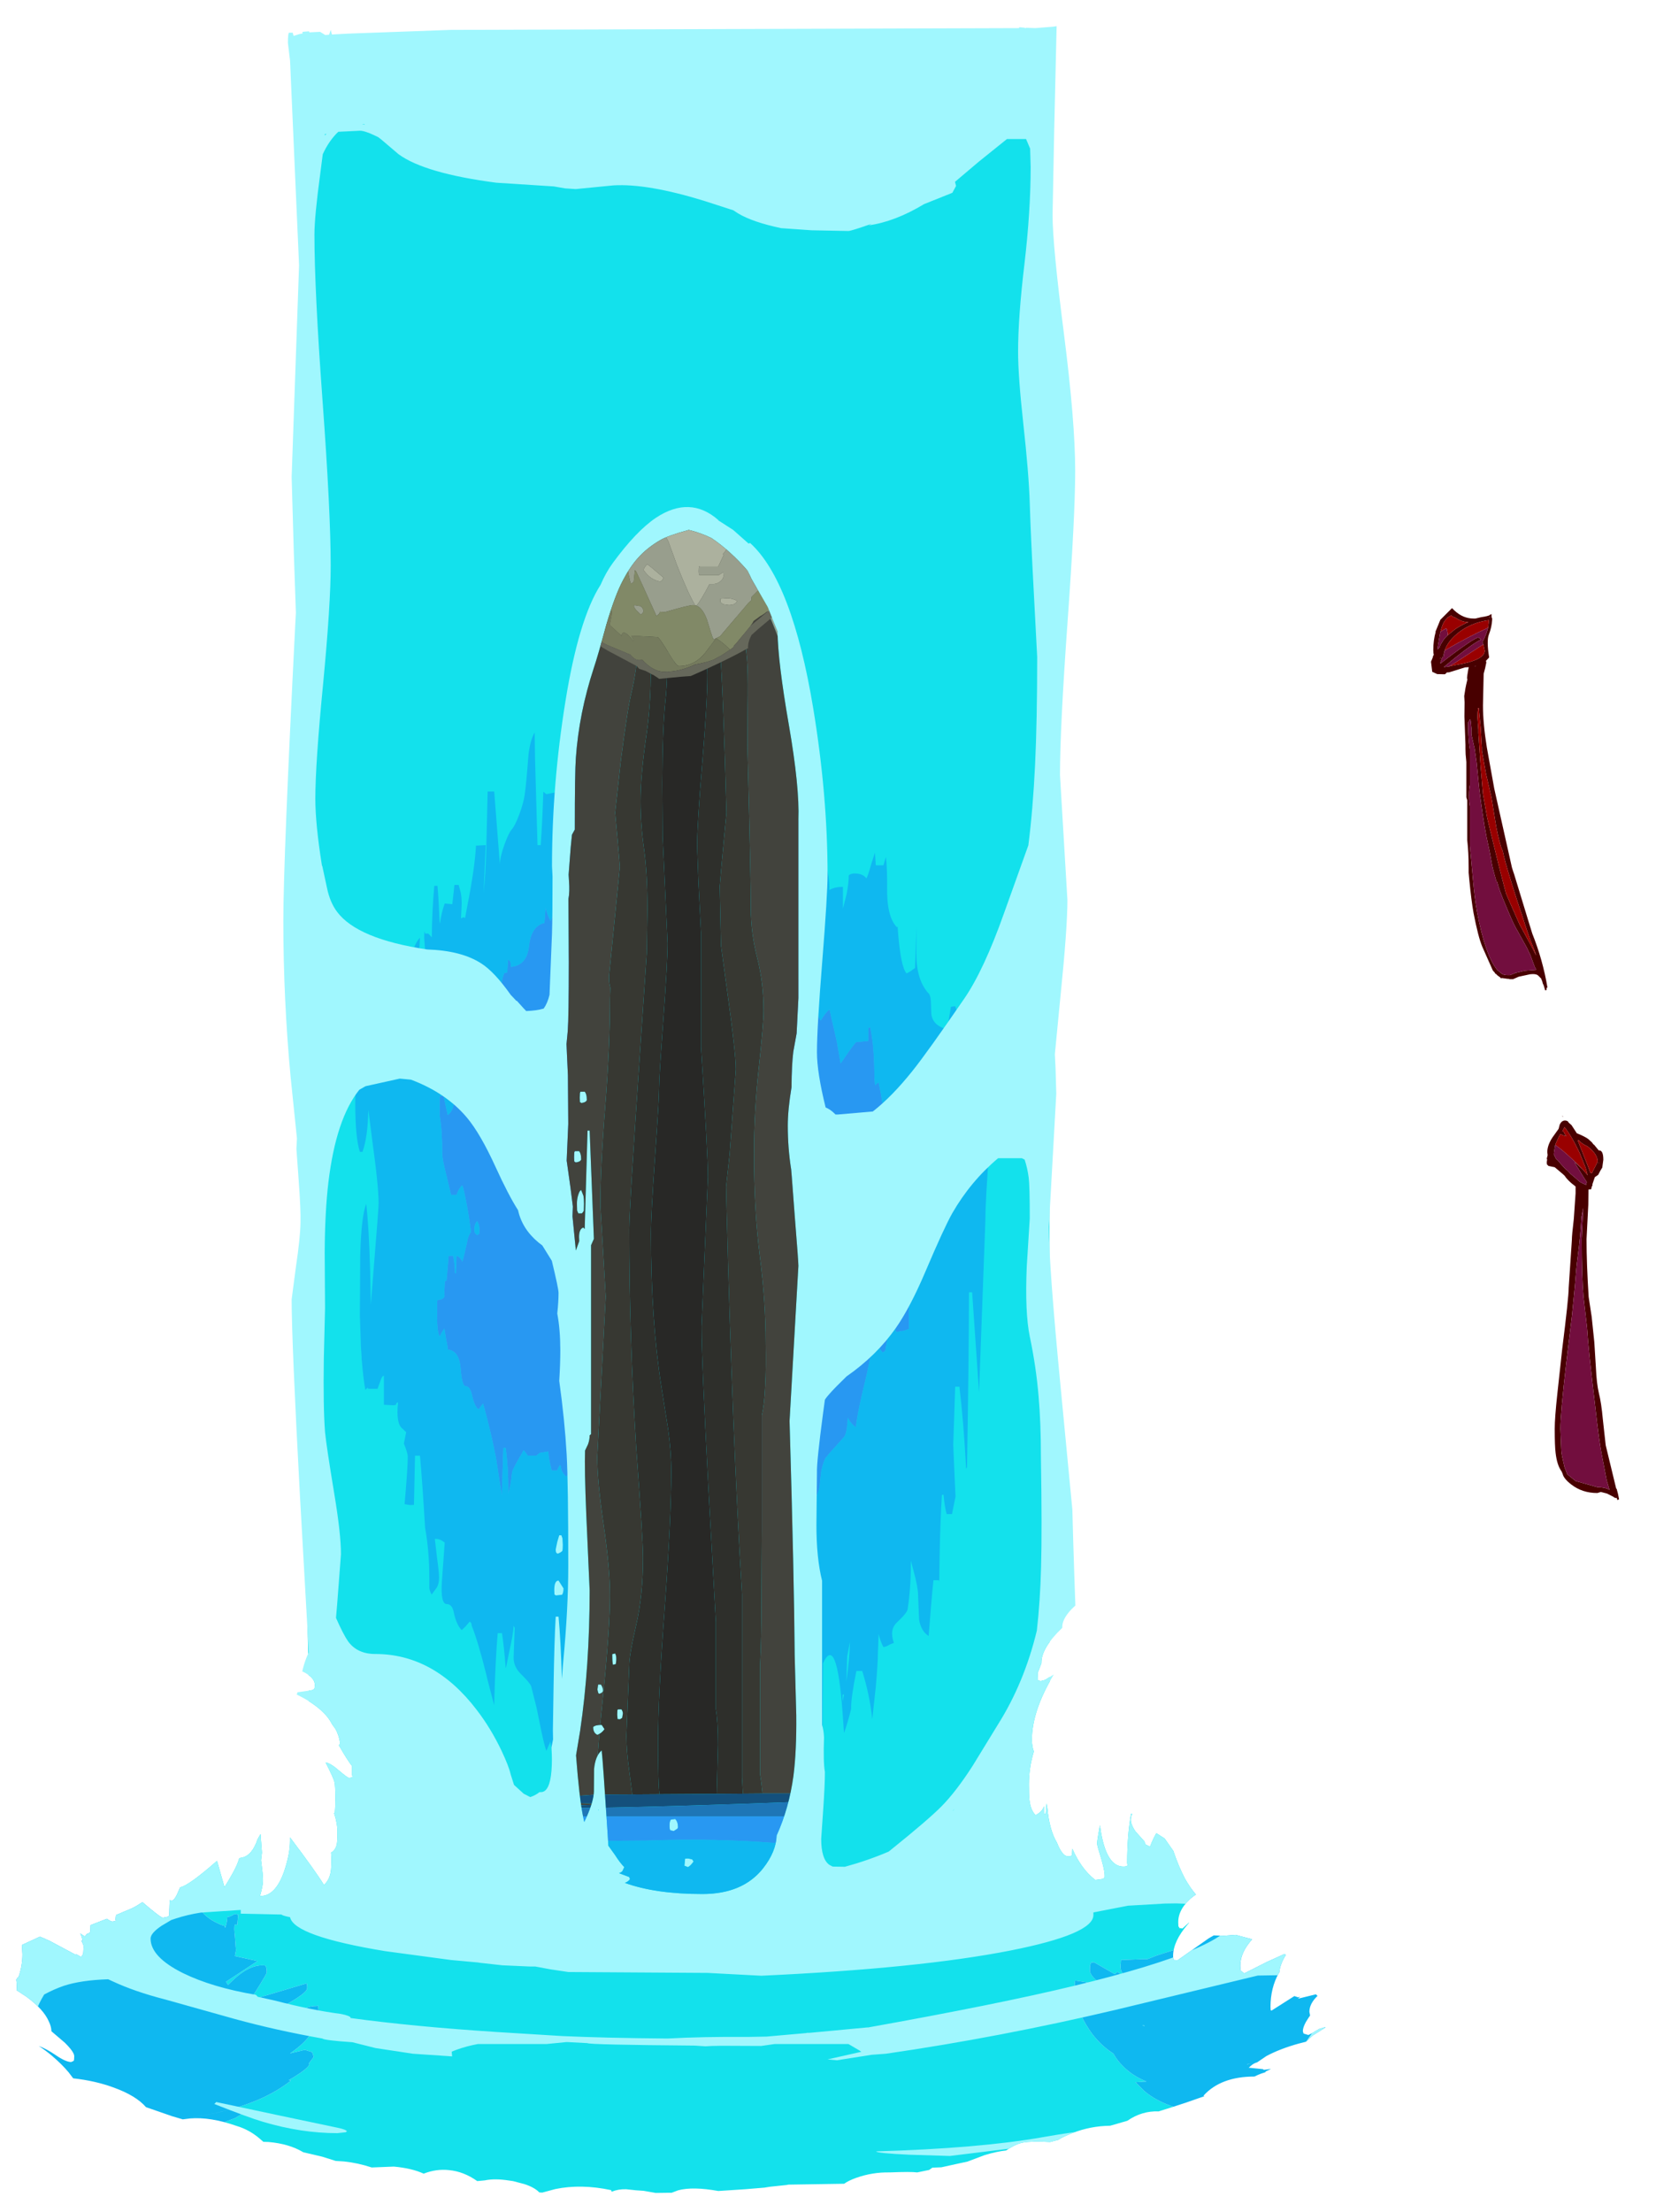 <?xml version="1.0" encoding="UTF-8" standalone="no"?>
<svg xmlns:ffdec="https://www.free-decompiler.com/flash" xmlns:xlink="http://www.w3.org/1999/xlink" ffdec:objectType="frame" height="625.2px" width="468.45px" xmlns="http://www.w3.org/2000/svg">
  <g transform="matrix(1.0, 0.0, 0.0, 1.0, 244.2, 678.2)">
    <clipPath id="clipPath0" transform="matrix(1.0, 0.0, 0.0, 1.0, 0.0, 0.0)">
      <path d="M66.95 -678.2 Q68.4 -676.55 69.65 -674.1 L70.85 -671.45 70.85 -280.8 71.55 -246.2 71.55 -245.1 79.4 -243.0 87.9 -240.35 Q82.5 -238.8 78.4 -235.9 L76.65 -234.5 Q72.7 -233.4 63.65 -232.95 63.65 -231.8 65.1 -230.85 L69.0 -228.75 68.45 -228.6 Q62.55 -227.1 58.9 -223.3 56.15 -220.4 56.3 -218.05 50.4 -212.4 50.4 -208.25 L50.4 -208.05 49.35 -205.3 49.45 -203.15 50.25 -203.0 51.4 -203.3 51.45 -203.4 51.55 -203.4 53.9 -204.85 53.65 -204.45 Q47.7 -194.4 47.7 -186.35 47.7 -185.25 48.0 -183.9 L48.25 -183.1 Q46.85 -178.4 46.85 -173.75 46.85 -170.45 47.0 -169.4 47.35 -166.45 48.75 -165.1 50.55 -166.0 51.15 -167.6 L51.15 -165.5 51.6 -165.5 51.85 -168.4 52.1 -166.95 Q52.35 -164.15 53.0 -161.7 53.7 -159.1 54.75 -157.4 56.3 -153.45 57.9 -153.45 58.8 -153.45 59.0 -153.75 L59.05 -154.05 59.15 -155.6 Q61.6 -150.0 65.35 -147.0 L65.6 -146.8 65.8 -146.8 67.6 -147.05 68.25 -147.35 Q68.5 -148.7 67.4 -152.5 66.15 -156.5 66.15 -157.05 66.15 -157.9 66.85 -161.75 L66.95 -162.25 67.3 -159.95 Q69.0 -150.55 73.6 -150.55 74.7 -150.55 74.8 -151.0 L74.65 -151.45 Q74.65 -159.4 75.75 -165.45 L76.1 -165.45 Q74.95 -163.45 77.0 -160.5 L79.6 -157.6 Q79.65 -156.9 80.05 -156.65 L80.6 -156.5 80.9 -156.15 81.25 -156.45 81.25 -156.5 Q81.85 -158.15 82.9 -160.0 L85.25 -158.5 87.7 -155.0 Q89.25 -150.45 91.0 -147.15 92.5 -144.5 94.1 -142.65 L93.35 -142.15 Q89.1 -138.75 89.1 -134.85 L89.15 -133.65 89.4 -133.35 89.35 -133.2 90.3 -133.05 92.1 -134.7 92.2 -134.7 91.85 -134.3 Q87.65 -129.45 87.65 -125.3 87.65 -124.3 87.9 -124.15 L88.95 -124.1 97.75 -130.3 99.15 -131.1 102.1 -131.0 105.35 -131.25 110.0 -130.0 Q106.65 -126.25 106.65 -122.6 106.65 -121.45 106.8 -121.15 L107.75 -120.35 114.2 -123.6 119.15 -125.85 119.55 -125.6 Q118.05 -123.25 117.7 -120.9 L117.75 -120.75 117.55 -120.45 Q115.2 -116.25 115.2 -110.9 L115.25 -109.95 115.5 -109.85 121.95 -113.95 123.0 -113.6 123.6 -113.75 122.95 -113.2 128.05 -114.45 128.5 -114.0 Q126.2 -111.8 126.2 -109.5 L126.4 -108.45 125.95 -107.8 Q124.35 -105.45 124.35 -104.0 L124.55 -103.35 125.9 -102.95 Q126.6 -103.2 128.95 -104.65 L130.75 -105.2 130.65 -105.0 127.2 -102.85 125.25 -101.05 123.1 -100.5 Q117.9 -99.05 114.05 -97.0 L111.4 -95.2 111.05 -95.1 Q110.15 -94.8 109.05 -93.7 L113.05 -93.3 113.3 -93.1 115.3 -93.35 115.15 -93.25 113.75 -92.6 113.85 -92.45 112.6 -92.05 111.6 -91.65 110.65 -91.2 Q101.15 -91.2 96.25 -85.8 L96.5 -85.65 91.35 -83.85 86.9 -82.4 83.55 -81.35 Q78.85 -81.55 74.7 -78.7 L71.95 -77.9 69.85 -77.3 68.45 -77.25 Q63.05 -76.95 58.0 -74.75 56.2 -74.0 55.15 -73.3 L52.85 -72.7 Q47.75 -73.0 45.25 -72.55 43.2 -72.2 40.4 -70.3 37.85 -70.05 34.35 -69.0 L29.45 -67.15 27.1 -66.65 22.1 -65.55 19.55 -65.45 18.65 -64.8 15.25 -64.1 Q13.55 -64.35 7.45 -64.1 2.6 -64.2 -2.05 -62.55 -4.25 -61.75 -5.4 -60.9 L-21.2 -60.65 -21.65 -60.55 -26.4 -60.05 -27.95 -59.8 -33.4 -59.35 -41.0 -58.85 Q-48.2 -60.15 -52.35 -59.05 L-54.2 -58.35 -55.05 -58.35 -58.7 -58.3 -62.15 -58.9 -64.3 -59.05 -67.1 -59.35 Q-69.35 -59.4 -71.15 -58.65 L-71.35 -59.1 Q-79.8 -60.9 -87.1 -59.4 L-90.8 -58.4 -91.65 -58.45 Q-92.95 -59.85 -95.85 -60.8 L-99.1 -61.65 -100.15 -61.8 Q-104.25 -62.45 -107.05 -61.85 L-109.2 -61.65 Q-113.0 -64.35 -117.15 -64.75 -120.8 -65.15 -124.35 -63.75 -127.75 -65.3 -132.8 -65.75 L-139.05 -65.5 Q-143.0 -66.8 -146.9 -67.2 L-149.25 -67.35 -153.05 -68.55 -158.4 -69.8 Q-162.4 -72.2 -168.2 -72.7 L-169.7 -72.75 -170.85 -73.75 Q-173.75 -76.2 -177.3 -77.25 -184.7 -79.85 -190.5 -79.35 L-192.5 -79.1 -195.2 -79.9 -195.4 -79.95 -202.9 -82.55 Q-205.75 -85.85 -212.2 -88.15 -217.25 -90.0 -223.5 -90.7 L-224.75 -92.35 Q-226.7 -94.7 -229.6 -97.15 -231.45 -98.7 -233.25 -99.85 -231.1 -99.05 -228.65 -97.4 -225.7 -95.35 -224.1 -95.3 -223.45 -95.55 -223.35 -95.65 -223.2 -95.9 -223.2 -96.95 -223.2 -98.15 -225.9 -100.8 L-229.65 -104.0 Q-229.7 -105.4 -230.4 -106.8 -231.9 -110.25 -236.75 -113.8 L-239.5 -115.6 -239.45 -116.55 -239.5 -117.75 -239.6 -118.6 -239.2 -119.2 -238.95 -119.35 Q-237.85 -122.5 -237.85 -125.8 L-238.0 -128.4 -232.9 -130.75 -230.7 -129.8 -230.15 -129.55 -222.75 -125.6 -222.65 -125.8 -221.25 -125.0 -220.8 -125.65 -220.65 -126.15 -220.55 -128.0 Q-220.55 -128.4 -221.25 -129.75 L-220.8 -129.35 Q-220.95 -130.5 -221.5 -131.65 L-220.2 -130.8 -219.7 -131.4 -219.65 -131.55 -219.45 -131.5 -219.0 -131.8 -218.75 -132.0 -218.65 -132.2 -218.6 -133.7 -218.6 -134.0 -213.95 -135.8 Q-212.85 -135.0 -212.35 -135.0 L-211.4 -135.2 -211.55 -135.45 -211.4 -136.85 -206.9 -138.75 Q-205.8 -139.25 -203.9 -140.5 -198.8 -136.1 -198.1 -136.1 L-196.65 -136.4 -196.35 -136.7 -196.2 -141.1 -196.05 -141.0 -195.35 -141.0 Q-194.7 -141.35 -193.95 -143.05 L-193.25 -144.7 Q-190.9 -145.1 -182.9 -152.1 L-182.8 -152.15 -180.7 -144.75 Q-178.15 -148.85 -177.25 -150.9 -176.8 -151.95 -176.5 -152.95 L-175.7 -153.1 Q-172.85 -153.75 -171.35 -158.25 L-170.5 -159.75 -170.1 -154.5 -170.35 -152.35 -170.25 -151.5 Q-169.8 -148.2 -169.8 -146.65 -169.8 -145.2 -170.65 -142.25 L-170.45 -142.25 Q-166.25 -142.25 -163.8 -149.25 -162.15 -154.2 -162.15 -157.9 L-162.15 -158.8 Q-154.9 -149.2 -152.55 -145.35 -151.05 -146.75 -150.65 -149.0 -150.45 -150.05 -150.45 -153.0 L-150.55 -154.5 Q-149.35 -155.15 -148.95 -156.75 -148.75 -157.55 -148.75 -160.35 -148.75 -162.85 -149.7 -165.65 L-149.5 -165.75 Q-149.35 -167.1 -149.35 -169.65 -149.35 -173.5 -149.55 -174.3 -149.85 -175.65 -152.1 -180.0 -150.7 -179.8 -148.25 -177.65 -145.9 -175.65 -145.5 -175.65 -144.55 -175.65 -144.5 -176.0 L-144.6 -176.4 -144.6 -178.95 Q-145.85 -180.5 -148.35 -184.85 -148.0 -185.15 -148.0 -185.55 -148.35 -187.75 -149.3 -189.45 L-150.3 -190.85 Q-151.25 -192.8 -153.4 -194.75 -156.45 -197.5 -161.3 -199.65 L-156.05 -200.4 -155.35 -200.7 Q-155.15 -200.95 -155.15 -201.95 -155.15 -203.4 -156.85 -204.65 -158.6 -206.0 -161.25 -206.45 L-162.35 -206.6 -162.35 -206.7 Q-164.3 -208.65 -165.4 -209.15 L-175.85 -208.55 -178.75 -208.05 -178.6 -208.35 Q-177.95 -210.05 -177.95 -212.35 -177.95 -215.0 -178.9 -216.5 -180.55 -214.0 -182.85 -211.85 -187.45 -207.6 -193.25 -207.6 -193.65 -207.6 -196.7 -210.15 -200.15 -213.05 -202.25 -214.05 -203.3 -214.75 -204.95 -215.3 -208.0 -219.3 -209.35 -220.35 -210.85 -221.5 -212.95 -222.35 -195.5 -230.6 -176.15 -236.95 L-176.35 -237.4 Q-176.9 -239.0 -176.65 -240.95 L-176.1 -263.7 -175.3 -298.15 -175.3 -405.65 -174.95 -406.65 -174.95 -668.65 -176.0 -669.75 -176.0 -671.85 Q-175.35 -673.75 -171.25 -674.45 L46.7 -675.15 Q59.0 -677.05 64.55 -675.5 65.7 -677.4 66.95 -678.2" fill="#666666" fill-rule="evenodd" stroke="none"/>
      <path d="M222.15 -234.35 L220.9 -235.75 221.55 -235.25 222.35 -234.25 222.15 -234.35" fill="#ff0000" fill-rule="evenodd" stroke="none"/>
    </clipPath>
    <g clip-path="url(#clipPath0)">
      <use ffdec:characterId="1454" height="613.85" transform="matrix(1.0, 0.0, 0.0, 1.0, -243.65, -666.85)" width="381.85" xlink:href="#shape1"/>
      <use ffdec:characterId="1473" height="602.05" transform="matrix(1.0, 0.0, 0.0, 1.0, -240.95, -670.8)" width="376.65" xlink:href="#shape2"/>
    </g>
    <clipPath id="clipPath1" transform="matrix(1.0, 0.0, 0.0, 1.0, 0.0, 0.0)">
      <path d="M-49.55 -152.85 L-50.4 -152.8 -50.6 -150.8 -49.6 -150.4 Q-48.8 -150.8 -48.0 -152.0 L-48.4 -152.6 -49.55 -152.85 M-53.2 -164.0 L-54.35 -163.85 Q-54.8 -163.55 -54.8 -162.2 -54.8 -160.95 -54.55 -160.8 L-53.6 -160.6 -52.6 -161.25 -52.4 -161.6 Q-52.4 -163.2 -53.2 -164.0 M-75.2 -187.8 Q-73.95 -188.3 -73.2 -189.4 L-74.0 -190.6 Q-75.8 -190.6 -76.4 -190.0 -76.4 -188.3 -75.2 -187.8 M-69.5 -192.25 L-68.8 -192.2 -68.2 -192.6 -68.0 -193.8 Q-68.0 -194.4 -68.4 -195.0 L-69.4 -195.0 -69.55 -194.75 -69.6 -193.5 -69.5 -192.25 M-70.8 -207.6 L-70.0 -207.8 Q-69.65 -209.95 -70.2 -210.8 L-71.0 -210.6 Q-71.0 -208.2 -70.8 -207.6 M-74.2 -202.0 L-75.0 -202.0 -75.2 -200.6 -75.0 -199.75 -74.8 -199.4 Q-74.15 -199.5 -73.8 -199.85 L-73.6 -200.2 Q-73.6 -201.1 -74.2 -202.0 M-79.8 -341.8 Q-80.25 -341.65 -80.6 -340.5 -81.0 -339.35 -81.0 -337.9 L-80.95 -336.0 -80.6 -335.2 -79.6 -335.2 Q-79.15 -335.65 -79.05 -336.0 L-79.0 -337.9 Q-79.0 -339.35 -79.15 -340.15 L-79.8 -341.8 M-80.05 -350.05 L-79.8 -350.4 -79.85 -351.35 Q-80.0 -352.4 -80.4 -352.8 L-81.6 -352.8 -81.75 -352.4 -81.8 -351.1 -81.75 -349.8 Q-81.6 -349.9 -81.4 -349.6 -80.5 -349.7 -80.05 -350.05 M-80.0 -369.6 L-80.15 -369.2 -80.2 -367.9 -80.15 -366.6 Q-80.0 -366.7 -79.8 -366.4 -78.9 -366.5 -78.45 -366.85 L-78.2 -367.2 -78.25 -368.15 Q-78.4 -369.2 -78.8 -369.6 L-80.0 -369.6 M-57.45 -525.5 Q-55.25 -526.8 -49.35 -528.4 -46.05 -527.6 -42.95 -526.1 -37.6 -522.5 -32.7 -516.85 L-31.6 -514.5 -27.05 -506.6 -24.25 -499.7 Q-24.15 -491.1 -21.05 -473.3 -18.0 -455.7 -18.35 -446.5 L-18.35 -396.05 -18.85 -386.1 -19.0 -385.25 -19.8 -380.85 Q-20.25 -377.2 -20.3 -370.85 -21.35 -364.5 -21.35 -360.0 -21.35 -353.65 -20.4 -347.65 L-20.25 -345.9 -19.3 -333.4 Q-18.35 -321.65 -18.35 -320.35 L-19.6 -298.45 -20.85 -276.5 Q-19.55 -231.9 -19.4 -210.25 L-18.95 -193.3 Q-18.85 -183.25 -19.75 -176.2 -21.0 -167.05 -24.5 -159.35 -24.65 -154.75 -28.35 -150.05 -34.1 -142.8 -45.5 -142.8 -58.8 -142.8 -67.45 -145.95 -66.45 -146.3 -66.0 -147.0 L-66.2 -147.6 -69.1 -148.7 Q-68.55 -148.85 -68.15 -149.25 L-67.6 -150.4 Q-68.8 -151.6 -70.2 -153.8 L-72.1 -156.45 -72.45 -161.9 Q-73.65 -180.5 -74.0 -183.4 -75.8 -181.85 -76.15 -178.1 L-76.2 -171.8 Q-76.25 -169.15 -78.25 -164.6 L-78.9 -163.2 -78.95 -163.25 -79.25 -164.65 Q-80.35 -170.1 -81.25 -182.0 L-80.1 -188.85 Q-77.4 -207.15 -77.4 -228.6 L-78.05 -243.3 Q-78.75 -257.9 -78.75 -265.1 L-78.7 -268.15 -77.85 -269.95 Q-77.4 -271.2 -77.4 -272.45 L-77.0 -272.8 -77.0 -326.2 -76.2 -328.0 -76.8 -343.3 -77.4 -358.6 -78.0 -358.6 -78.8 -330.8 -79.2 -331.2 Q-80.4 -330.8 -80.4 -328.5 L-80.35 -327.35 -81.3 -324.7 -82.25 -334.35 -82.15 -337.15 Q-82.7 -341.9 -83.8 -349.45 L-83.9 -350.1 -83.45 -360.5 -83.55 -374.2 -83.95 -383.05 -83.6 -386.7 Q-83.3 -390.7 -83.3 -406.35 L-83.4 -424.1 Q-83.0 -426.05 -83.25 -429.3 L-83.35 -430.95 -82.75 -438.75 -82.4 -442.25 -81.6 -443.7 Q-81.6 -459.95 -81.3 -463.95 -80.4 -476.65 -76.25 -489.3 -75.1 -492.7 -72.65 -501.7 -70.2 -510.0 -67.95 -514.2 -65.95 -518.0 -63.7 -520.5 -61.15 -523.35 -57.45 -525.5" fill="#00ff00" fill-rule="evenodd" stroke="none"/>
    </clipPath>
    <g clip-path="url(#clipPath1)">
      <use ffdec:characterId="1457" height="481.05" transform="matrix(1.0, 0.0, 0.0, 1.0, -133.35, -586.75)" width="159.35" xlink:href="#shape4"/>
    </g>
    <use ffdec:characterId="1471" height="108.7" transform="matrix(1.0, 0.0, 0.0, 1.0, 193.35, -362.85)" width="20.45" xlink:href="#shape5"/>
    <use ffdec:characterId="1475" height="108.05" transform="matrix(1.0, 0.0, 0.0, 1.0, 160.6, -506.3)" width="32.95" xlink:href="#shape6"/>
  </g>
  <defs>
    <g id="shape1" transform="matrix(1.0, 0.0, 0.0, 1.0, 243.65, 666.85)">
      <path d="M-197.4 -165.3 Q-192.25 -167.05 -187.6 -168.05 -178.5 -170.05 -171.35 -169.2 L-170.6 -169.1 -169.9 -169.0 -169.2 -168.85 -168.55 -168.7 Q-166.0 -168.15 -164.0 -167.05 L-163.2 -166.6 -163.05 -170.25 Q-162.45 -169.7 -161.7 -169.7 -157.0 -169.7 -156.85 -194.25 -156.75 -207.55 -157.6 -231.1 L-157.85 -631.15 Q-158.3 -637.25 -158.0 -652.05 -158.15 -658.9 -159.1 -663.85 L-153.1 -664.45 Q-136.6 -665.6 -99.35 -664.3 L-68.4 -664.75 -47.05 -665.65 -47.05 -666.1 21.45 -666.1 34.75 -666.85 45.75 -666.05 Q50.5 -665.15 53.25 -663.35 L53.5 -663.2 53.55 -663.15 52.85 -606.75 52.6 -237.65 52.85 -195.4 56.7 -194.1 57.25 -194.6 Q57.95 -194.1 58.8 -194.1 60.25 -194.1 61.2 -195.0 L61.2 -194.8 Q58.5 -190.2 58.5 -185.3 58.5 -182.4 58.85 -181.65 59.8 -179.75 64.15 -177.45 L79.8 -174.0 84.6 -172.85 Q96.3 -170.0 102.8 -167.8 L97.1 -168.1 Q96.85 -168.35 96.85 -165.75 L98.9 -159.3 100.9 -152.9 Q100.9 -151.55 99.65 -148.6 97.95 -144.6 95.55 -144.6 L92.95 -144.4 Q92.5 -144.1 92.5 -142.4 92.5 -141.05 93.5 -139.95 94.5 -138.85 94.5 -137.55 L92.35 -134.35 Q90.15 -131.2 90.15 -127.7 L83.1 -125.45 80.4 -124.4 80.15 -124.4 79.5 -124.4 72.9 -124.15 72.85 -123.3 Q72.65 -122.2 72.9 -121.3 73.25 -120.15 74.35 -119.7 L74.15 -119.25 73.9 -119.4 71.9 -120.8 71.15 -120.15 65.3 -123.5 64.45 -123.45 64.25 -122.9 Q64.1 -122.55 64.1 -121.25 64.1 -119.65 67.15 -117.45 L67.5 -117.55 66.4 -117.2 66.5 -115.65 Q66.4 -115.15 65.75 -114.95 65.6 -116.95 63.2 -117.85 L60.0 -118.35 Q59.8 -118.45 59.8 -116.2 59.8 -110.65 63.95 -104.4 66.75 -100.25 70.75 -97.7 71.75 -95.85 73.35 -94.25 76.1 -91.4 80.1 -89.8 L77.0 -89.6 79.4 -87.2 Q84.7 -82.65 94.2 -81.1 L91.35 -80.2 Q86.8 -78.75 80.35 -77.0 L88.35 -77.35 88.95 -76.2 Q77.3 -72.7 43.0 -67.55 L41.2 -67.1 Q-4.7 -56.1 -19.2 -56.1 L-26.2 -56.75 -32.6 -57.7 -60.2 -57.8 Q-63.6 -56.3 -72.5 -55.0 -86.0 -53.0 -103.4 -53.0 -116.6 -53.0 -123.5 -58.1 L-123.35 -60.15 Q-154.05 -62.2 -178.6 -69.8 L-181.15 -78.15 -177.7 -79.45 -175.85 -80.55 -178.55 -82.05 Q-185.5 -80.1 -194.25 -79.15 -195.35 -77.2 -195.35 -76.15 L-195.35 -75.95 Q-198.35 -77.25 -201.0 -78.6 -182.55 -79.7 -170.9 -84.75 -165.85 -86.95 -161.9 -90.05 L-162.5 -90.2 -161.2 -90.95 Q-157.15 -93.45 -156.7 -94.6 L-156.8 -94.95 -155.45 -96.75 -155.9 -98.1 -157.95 -98.75 -162.15 -97.75 Q-154.1 -103.15 -154.1 -109.8 -154.1 -111.2 -154.3 -111.3 L-154.55 -111.15 Q-157.4 -111.25 -160.45 -109.05 -163.45 -106.85 -166.2 -107.1 L-169.7 -107.4 Q-168.2 -108.85 -163.9 -111.2 -157.3 -114.8 -157.3 -116.2 -157.3 -117.55 -157.5 -117.55 L-157.75 -117.45 -172.9 -112.95 -173.35 -112.8 -173.35 -112.9 -173.35 -113.15 Q-172.8 -113.7 -170.75 -117.05 -168.75 -120.3 -168.75 -120.6 -168.75 -121.9 -168.95 -122.2 L-169.2 -122.6 Q-173.2 -123.1 -178.0 -118.75 L-179.7 -117.1 -180.25 -118.0 -171.35 -123.85 -176.35 -124.95 -177.75 -125.25 -177.45 -126.9 -177.75 -130.9 Q-178.05 -133.3 -177.8 -134.1 L-177.05 -134.1 -177.05 -134.4 -176.8 -136.95 -177.8 -137.15 -178.75 -136.65 Q-179.25 -136.35 -179.9 -136.35 -179.95 -134.8 -180.5 -133.25 L-180.7 -133.8 -181.65 -134.1 Q-185.1 -135.5 -187.05 -137.75 L-189.1 -140.55 -192.25 -141.05 Q-194.6 -148.45 -194.6 -151.95 L-194.3 -156.35 Q-194.1 -159.4 -194.45 -161.25 -195.05 -164.35 -197.4 -165.3 M136.5 -124.6 L138.2 -121.8 138.0 -118.3 Q137.7 -120.7 136.5 -124.6 M137.1 -112.4 Q136.3 -109.45 134.95 -106.85 133.7 -104.45 131.9 -102.25 129.8 -99.7 126.85 -97.25 L126.85 -97.3 126.8 -98.4 Q130.65 -100.45 134.1 -106.2 136.1 -109.6 137.1 -112.4 M-188.65 -73.25 L-189.0 -73.35 -188.7 -73.45 -188.65 -73.25 M108.65 -94.7 L109.6 -94.9 108.55 -94.6 108.65 -94.7 M78.95 -105.75 L79.4 -105.7 79.6 -105.4 78.95 -105.75 M-145.65 -140.3 L-145.55 -140.2 -145.3 -140.35 -145.65 -140.3" fill="#13e1ec" fill-rule="evenodd" stroke="none"/>
      <path d="M102.8 -167.8 Q105.5 -167.25 108.5 -166.0 L119.15 -161.4 Q124.0 -158.1 125.85 -154.05 L128.2 -146.45 133.9 -131.95 136.5 -124.6 Q137.7 -120.7 138.0 -118.3 L138.05 -117.2 Q138.05 -115.05 137.1 -112.4 136.1 -109.6 134.1 -106.2 130.65 -100.45 126.8 -98.4 L126.85 -97.3 126.85 -97.25 126.7 -97.1 126.25 -96.75 96.1 -81.75 95.5 -81.55 94.2 -81.1 Q84.7 -82.65 79.4 -87.2 L77.0 -89.6 80.1 -89.8 Q76.1 -91.4 73.35 -94.25 71.75 -95.85 70.75 -97.7 66.75 -100.25 63.95 -104.4 59.8 -110.65 59.8 -116.2 59.8 -118.45 60.0 -118.35 L63.2 -117.85 Q65.6 -116.95 65.75 -114.95 66.4 -115.15 66.5 -115.65 L66.4 -117.2 67.5 -117.55 67.15 -117.45 Q64.1 -119.65 64.1 -121.25 64.1 -122.55 64.25 -122.9 L64.45 -123.45 65.3 -123.5 71.15 -120.15 71.9 -120.8 73.9 -119.4 74.15 -119.25 74.35 -119.7 Q73.25 -120.15 72.9 -121.3 72.65 -122.2 72.85 -123.3 L72.9 -124.15 79.5 -124.4 80.15 -124.4 80.4 -124.4 83.1 -125.45 90.15 -127.7 Q90.15 -131.2 92.35 -134.35 L94.5 -137.55 Q94.5 -138.85 93.5 -139.95 92.5 -141.05 92.5 -142.4 92.5 -144.1 92.95 -144.4 L95.55 -144.6 Q97.95 -144.6 99.65 -148.6 100.9 -151.55 100.9 -152.9 L98.9 -159.3 96.85 -165.75 Q96.85 -168.35 97.1 -168.1 L102.8 -167.8 M-178.6 -69.8 Q-183.8 -71.4 -188.65 -73.25 L-188.7 -73.45 -189.0 -73.35 -190.9 -74.1 -195.35 -75.95 -195.35 -76.15 Q-195.35 -77.2 -194.25 -79.15 -185.5 -80.1 -178.55 -82.05 L-175.85 -80.55 -177.7 -79.45 -181.15 -78.15 -178.6 -69.8 M-201.0 -78.6 Q-205.9 -81.05 -209.75 -83.65 -210.1 -82.3 -211.85 -81.5 -213.4 -80.85 -214.75 -80.85 -217.5 -80.85 -219.65 -81.55 L-220.2 -81.75 Q-223.9 -83.15 -225.65 -86.85 L-225.65 -86.9 -225.7 -87.0 -225.7 -87.05 -225.75 -87.15 -226.25 -88.5 Q-236.05 -88.95 -240.75 -107.05 -243.2 -116.35 -243.65 -125.85 -243.65 -136.2 -230.2 -147.45 -218.65 -157.15 -202.5 -163.4 L-202.45 -164.5 -202.1 -165.5 -197.4 -165.3 Q-195.05 -164.35 -194.45 -161.25 -194.1 -159.4 -194.3 -156.35 L-194.6 -151.95 Q-194.6 -148.45 -192.25 -141.05 L-189.1 -140.55 -187.05 -137.75 Q-185.1 -135.5 -181.65 -134.1 L-180.7 -133.8 -180.5 -133.25 Q-179.95 -134.8 -179.9 -136.35 -179.25 -136.35 -178.75 -136.65 L-177.8 -137.15 -176.8 -136.95 -177.05 -134.4 -177.05 -134.1 -177.8 -134.1 Q-178.05 -133.3 -177.75 -130.9 L-177.45 -126.9 -177.75 -125.25 -176.35 -124.95 -171.35 -123.85 -180.25 -118.0 -179.7 -117.1 -178.0 -118.75 Q-173.2 -123.1 -169.2 -122.6 L-168.95 -122.2 Q-168.75 -121.9 -168.75 -120.6 -168.75 -120.3 -170.75 -117.05 -172.8 -113.7 -173.35 -113.15 L-173.35 -112.9 -173.35 -112.8 -172.9 -112.95 -157.75 -117.45 -157.5 -117.55 Q-157.3 -117.55 -157.3 -116.2 -157.3 -114.8 -163.9 -111.2 -168.2 -108.85 -169.7 -107.4 L-166.2 -107.1 Q-163.45 -106.85 -160.45 -109.05 -157.4 -111.25 -154.55 -111.15 L-154.3 -111.3 Q-154.1 -111.2 -154.1 -109.8 -154.1 -103.15 -162.15 -97.75 L-157.95 -98.75 -155.9 -98.1 -155.45 -96.75 -156.8 -94.95 -156.7 -94.6 Q-157.15 -93.45 -161.2 -90.95 L-162.5 -90.2 -161.9 -90.05 Q-165.85 -86.95 -170.9 -84.75 -182.55 -79.7 -201.0 -78.6 M78.95 -105.75 L79.6 -105.4 79.4 -105.7 78.95 -105.75 M108.65 -94.7 L108.55 -94.6 109.6 -94.9 108.65 -94.7 M-145.65 -140.3 L-145.3 -140.35 -145.55 -140.2 -145.65 -140.3" fill="#0fb8f0" fill-rule="evenodd" stroke="none"/>
    </g>
    <g id="shape2" transform="matrix(1.0, 0.0, 0.0, 1.0, 240.95, 670.8)">
      <path d="M-19.15 -402.8 L-19.0 -407.0 Q-19.0 -413.45 -20.55 -439.0 L-22.15 -464.1 -22.2 -466.85 Q-21.5 -464.9 -20.5 -463.3 L-19.95 -464.45 -20.25 -459.85 Q-20.7 -455.3 -19.0 -448.6 L-15.7 -437.85 Q-15.05 -437.85 -14.5 -440.5 L-12.6 -440.95 -10.65 -434.1 Q-9.45 -429.9 -9.6 -426.6 -8.15 -427.5 -5.75 -427.5 L-5.75 -421.35 -4.7 -425.5 Q-4.1 -428.55 -4.1 -430.75 -3.35 -431.45 -1.7 -431.25 0.05 -431.05 0.9 -429.9 1.45 -430.95 2.25 -433.95 L3.3 -437.15 3.55 -433.6 5.7 -433.6 6.4 -435.95 Q6.8 -432.9 6.75 -427.2 6.7 -424.1 7.1 -421.7 7.75 -417.9 9.5 -416.1 L9.75 -416.25 9.75 -415.75 Q10.55 -404.8 12.25 -403.05 13.1 -403.4 13.9 -404.05 L14.65 -404.55 15.05 -416.25 15.0 -408.6 Q15.05 -400.9 18.65 -397.2 19.15 -396.3 19.15 -394.5 L19.25 -391.6 Q19.65 -388.2 23.9 -387.2 23.9 -388.3 24.25 -390.35 L24.8 -393.6 26.0 -393.75 Q27.5 -389.6 27.5 -386.6 L27.5 -386.2 Q28.85 -378.6 29.5 -372.65 30.1 -361.8 30.8 -355.25 L32.45 -355.25 33.75 -366.3 Q35.8 -362.05 35.7 -353.85 34.55 -339.1 34.55 -333.4 L32.75 -284.6 30.8 -312.9 29.9 -312.9 Q29.9 -296.1 29.35 -263.5 L29.1 -263.0 Q28.4 -276.25 27.2 -286.2 L26.0 -286.2 25.7 -277.0 25.45 -269.75 25.9 -259.4 26.1 -255.15 25.1 -250.2 23.6 -250.2 Q23.05 -252.05 22.7 -255.65 L22.25 -255.65 Q21.8 -248.85 21.6 -238.3 L21.5 -231.05 21.4 -231.5 19.85 -231.5 Q19.2 -225.15 18.5 -215.75 16.35 -217.05 15.8 -220.35 L15.5 -227.45 Q15.5 -229.45 14.2 -234.25 L13.45 -237.05 13.45 -235.7 Q13.45 -229.2 12.55 -223.3 12.35 -222.2 9.5 -219.55 7.35 -217.5 8.65 -213.8 L7.45 -213.3 Q6.5 -212.7 5.7 -212.6 4.8 -214.3 4.35 -216.3 L4.15 -211.1 Q4.15 -208.25 3.55 -201.4 L2.55 -192.25 Q1.8 -199.2 -0.3 -205.85 L-1.95 -205.85 Q-3.45 -198.45 -3.45 -195.25 L-3.45 -195.05 Q-4.4 -191.2 -5.45 -188.3 L-5.85 -194.05 Q-7.5 -216.5 -11.4 -208.0 L-11.55 -187.95 -12.0 -190.5 Q-12.35 -193.65 -12.0 -199.75 L-12.05 -200.9 -12.8 -201.35 Q-16.8 -203.95 -17.25 -203.95 L-18.55 -203.9 -19.65 -242.15 -19.25 -250.7 -18.5 -250.7 Q-18.05 -246.55 -17.85 -241.7 L-17.6 -242.35 Q-17.45 -254.6 -15.45 -256.15 -14.9 -254.0 -14.65 -250.85 L-12.6 -257.0 Q-12.3 -257.85 -12.2 -259.7 L-11.85 -262.5 Q-11.2 -265.3 -10.6 -266.15 L-9.55 -267.4 -5.3 -272.15 Q-4.8 -273.1 -4.6 -274.75 L-4.35 -277.45 Q-3.7 -275.95 -2.1 -274.7 -1.65 -279.0 0.9 -289.3 L2.85 -298.35 3.15 -298.4 Q3.55 -300.0 4.05 -300.0 3.95 -298.8 4.15 -298.05 4.5 -297.0 5.45 -295.85 L6.2 -296.3 7.0 -300.55 7.8 -304.9 8.2 -304.9 9.3 -301.65 11.6 -302.05 12.95 -302.55 12.95 -317.85 Q12.65 -319.5 12.55 -327.85 12.45 -333.65 11.4 -333.65 L10.65 -333.55 10.65 -333.8 10.75 -343.1 9.3 -343.1 Q8.6 -341.75 8.25 -339.9 L7.8 -336.8 7.6 -337.0 7.3 -341.25 Q6.95 -344.1 6.95 -344.9 6.95 -349.15 7.35 -351.7 8.4 -350.9 9.45 -350.85 10.55 -350.75 9.3 -351.3 L9.3 -357.9 7.1 -361.75 Q5.8 -363.85 5.7 -364.6 L5.05 -368.7 4.35 -372.25 Q3.8 -371.95 3.35 -371.35 L3.15 -373.6 Q3.15 -382.45 1.95 -387.85 L1.45 -387.6 1.4 -383.95 -2.1 -383.6 -3.75 -381.45 -4.55 -380.3 -6.4 -377.6 -7.45 -383.65 -9.55 -392.9 Q-10.8 -391.85 -12.0 -389.75 -13.0 -390.95 -14.0 -394.0 L-15.25 -398.4 Q-17.65 -400.4 -19.15 -402.8 M-80.1 -263.5 L-79.5 -252.25 -79.5 -184.8 -80.4 -182.05 Q-80.8 -188.8 -81.35 -193.3 L-82.55 -193.3 -83.4 -177.1 -84.05 -177.55 Q-84.15 -173.25 -84.5 -170.65 L-85.4 -170.1 Q-86.2 -172.85 -86.6 -178.15 L-86.85 -182.0 -87.0 -182.55 Q-87.35 -181.85 -87.8 -181.45 L-88.5 -185.9 -89.65 -183.25 Q-90.45 -185.5 -91.7 -192.0 L-92.45 -195.6 -93.95 -201.55 Q-94.3 -202.5 -96.9 -205.05 -99.0 -207.15 -98.9 -209.8 L-98.6 -218.05 -98.9 -218.6 Q-99.05 -216.05 -100.1 -211.5 L-101.05 -206.85 -101.15 -206.75 Q-101.6 -212.6 -102.2 -216.55 L-103.4 -216.55 Q-104.0 -209.95 -104.35 -198.5 L-104.4 -196.15 -106.3 -203.4 -106.65 -204.9 Q-109.0 -214.3 -110.75 -218.6 L-110.8 -219.1 Q-111.0 -219.65 -111.35 -219.8 L-112.45 -218.5 -113.6 -217.4 Q-115.1 -218.95 -115.8 -222.25 -116.25 -224.75 -117.8 -224.75 -119.6 -224.75 -119.2 -231.1 L-118.4 -242.15 -119.2 -242.7 Q-120.0 -243.2 -121.2 -243.2 L-120.55 -237.65 Q-120.0 -233.75 -120.0 -232.25 -120.0 -230.4 -120.7 -229.35 L-122.1 -227.45 Q-122.7 -228.55 -122.75 -229.35 L-122.75 -232.25 Q-122.75 -239.65 -123.95 -246.35 -124.7 -258.95 -125.4 -266.7 L-126.8 -266.7 -127.1 -252.8 -128.15 -252.75 -129.75 -253.0 Q-128.85 -263.2 -128.85 -266.45 -128.85 -267.4 -129.95 -270.15 L-129.3 -273.35 -130.3 -274.3 Q-132.25 -275.7 -131.6 -281.75 -132.15 -281.75 -132.15 -281.1 L-132.9 -280.95 -135.6 -281.1 -135.6 -289.3 Q-136.1 -289.3 -136.5 -288.1 L-137.4 -285.6 -140.1 -285.6 -140.15 -286.0 -140.85 -285.3 Q-141.45 -288.6 -141.85 -293.65 L-141.9 -293.85 -141.9 -294.5 -142.1 -297.5 -142.4 -306.4 -142.3 -323.45 Q-142.0 -334.35 -140.6 -337.9 -139.85 -331.35 -139.5 -319.25 L-139.3 -309.35 -138.45 -320.1 Q-137.1 -336.5 -137.1 -338.05 -137.1 -342.95 -138.9 -355.85 L-140.0 -364.5 Q-140.15 -356.85 -141.65 -352.6 L-142.4 -352.6 Q-143.7 -356.6 -143.7 -366.15 L-143.65 -376.1 Q-143.3 -382.6 -141.65 -384.25 -141.0 -381.65 -140.6 -377.75 -140.3 -382.85 -139.3 -389.5 -137.3 -402.6 -133.65 -405.2 L-133.25 -398.0 Q-133.05 -400.45 -131.7 -402.0 -130.5 -403.4 -128.85 -403.6 L-128.55 -405.0 Q-127.2 -411.5 -125.4 -413.1 L-125.8 -406.45 Q-125.0 -407.65 -123.85 -408.3 L-124.2 -412.95 Q-124.2 -415.95 -123.95 -414.3 L-123.05 -414.3 -122.05 -413.25 Q-122.0 -420.4 -121.35 -427.8 L-120.45 -427.8 Q-120.1 -423.9 -119.85 -417.7 L-119.75 -417.1 Q-119.3 -420.4 -118.4 -422.8 L-116.25 -422.6 -115.65 -428.05 -114.45 -428.05 -113.85 -425.8 Q-113.6 -424.6 -113.6 -422.55 L-113.8 -418.6 -113.0 -418.95 -112.65 -418.65 -112.0 -422.15 Q-109.9 -432.7 -109.55 -439.15 L-106.8 -439.3 -107.4 -425.75 Q-106.85 -431.1 -106.65 -438.0 L-106.25 -454.45 -104.4 -454.45 -102.8 -433.9 Q-102.75 -436.0 -101.5 -439.45 -100.3 -442.75 -99.5 -443.65 -98.5 -444.75 -97.3 -448.0 -96.1 -451.2 -95.75 -453.7 -95.3 -456.9 -94.7 -464.9 -94.2 -469.05 -92.95 -471.15 L-92.85 -463.8 -92.15 -439.3 -91.25 -439.3 Q-90.8 -445.3 -90.5 -454.4 L-89.65 -453.7 -86.15 -454.4 -83.85 -459.65 -83.65 -473.05 -82.55 -473.05 -82.15 -463.0 -81.75 -464.15 Q-81.1 -466.25 -81.1 -468.1 -80.7 -476.35 -78.85 -483.8 L-78.7 -484.5 Q-78.6 -474.45 -77.5 -469.3 L-75.8 -469.55 Q-75.1 -474.2 -74.9 -482.3 L-73.5 -476.85 Q-75.5 -467.25 -77.3 -452.3 -79.95 -430.4 -81.1 -424.2 L-81.1 -410.85 -81.65 -409.5 -81.8 -409.05 -82.0 -406.65 -82.6 -406.6 -82.65 -407.0 -82.75 -407.0 -82.75 -407.3 -82.95 -410.4 -83.0 -410.7 -83.25 -410.6 Q-83.75 -410.5 -84.25 -410.0 L-84.85 -409.3 -85.35 -416.7 -86.05 -426.35 Q-87.4 -419.6 -88.5 -417.9 -89.45 -419.8 -89.85 -421.7 L-90.2 -417.3 Q-91.2 -417.1 -91.9 -416.55 -94.05 -415.1 -94.55 -410.9 -95.1 -405.3 -99.65 -404.9 L-99.8 -406.35 -100.5 -407.0 -100.7 -403.3 -100.8 -403.3 -101.55 -403.15 Q-102.15 -401.8 -102.5 -399.15 L-103.2 -394.35 Q-103.2 -392.55 -103.95 -389.55 L-104.9 -385.0 -105.05 -385.0 Q-105.05 -388.35 -106.0 -389.95 L-107.95 -387.2 -107.95 -390.5 -109.5 -390.5 Q-111.5 -382.35 -112.65 -374.65 L-112.8 -375.0 -114.25 -374.4 Q-115.0 -374.0 -115.25 -374.15 L-115.25 -378.6 Q-114.2 -380.05 -115.05 -381.75 -116.65 -380.85 -117.05 -378.75 L-117.15 -376.65 -115.95 -369.3 Q-115.25 -364.7 -117.55 -363.0 L-118.75 -368.5 -119.85 -368.25 -119.85 -362.9 Q-119.1 -359.0 -119.1 -351.95 -119.1 -350.6 -118.05 -346.45 L-116.6 -340.4 -115.05 -340.4 Q-114.45 -342.25 -113.45 -343.1 -113.1 -342.75 -112.0 -336.75 -111.25 -332.6 -111.0 -329.9 -111.75 -329.0 -112.1 -326.95 -113.15 -322.15 -113.45 -321.5 -113.45 -321.9 -114.05 -322.55 -114.65 -323.2 -115.05 -323.2 L-115.25 -318.25 -115.5 -318.25 Q-115.5 -320.5 -116.0 -323.2 L-117.3 -323.2 -117.7 -318.3 -117.9 -316.15 -118.35 -316.15 -118.5 -313.0 -118.45 -311.85 -118.5 -311.65 Q-118.8 -311.05 -119.45 -310.9 -120.3 -310.8 -120.55 -310.55 L-120.55 -305.65 Q-120.55 -301.9 -119.85 -300.35 L-119.1 -301.75 -118.5 -302.65 -118.0 -299.55 Q-117.55 -297.65 -117.55 -296.7 -114.25 -296.35 -113.9 -291.3 -113.5 -286.35 -112.5 -286.35 -111.25 -286.35 -110.7 -283.85 -110.0 -280.75 -108.95 -279.85 -108.6 -279.9 -108.25 -280.55 L-107.55 -281.45 Q-105.4 -273.8 -103.9 -266.1 L-102.25 -255.45 -101.8 -268.9 -101.15 -268.9 Q-100.4 -263.45 -100.4 -256.75 L-100.4 -256.05 Q-99.65 -258.65 -99.35 -261.9 -99.3 -262.65 -97.15 -266.35 L-96.75 -267.0 -96.3 -267.85 -96.1 -268.25 -95.75 -267.9 -95.75 -267.85 -95.55 -267.65 -94.9 -266.7 -92.5 -266.7 -91.5 -267.5 -89.1 -267.9 -89.1 -267.85 -89.05 -267.4 Q-89.0 -265.95 -88.15 -262.5 L-86.6 -262.5 -86.25 -263.3 -85.75 -264.1 -85.6 -263.75 -85.35 -262.6 Q-85.15 -261.9 -84.1 -260.8 -83.6 -261.1 -83.55 -261.4 L-82.85 -265.35 -83.05 -267.85 -82.85 -272.2 -82.65 -276.55 -81.4 -276.65 Q-80.85 -275.15 -80.75 -272.1 L-80.6 -271.3 Q-80.45 -269.95 -80.45 -268.1 L-80.45 -267.15 -80.1 -263.5 M-88.3 -433.85 L-88.7 -431.1 -88.3 -433.25 -88.3 -433.85 M-115.5 -398.6 L-115.65 -398.75 -115.65 -398.35 -115.5 -398.6 M-110.0 -330.65 Q-110.0 -331.8 -109.65 -332.4 L-109.65 -332.45 -109.25 -333.0 Q-108.6 -332.15 -108.6 -330.65 L-108.65 -329.45 -109.25 -329.05 -109.9 -329.75 -110.0 -330.65 M-5.85 -199.1 L-5.85 -197.2 -5.45 -199.25 -5.85 -199.1 M-4.8 -202.85 Q-3.9 -208.85 -3.75 -214.15 L-4.55 -209.95 -4.8 -202.85" fill="#0fb8f0" fill-rule="evenodd" stroke="none"/>
      <path d="M-19.65 -242.15 L-20.05 -256.45 -20.2 -267.9 Q-20.3 -278.55 -20.05 -284.0 -19.8 -289.25 -18.75 -300.95 L-17.85 -312.6 Q-17.85 -320.95 -19.45 -337.1 -21.1 -353.25 -21.1 -361.55 L-20.05 -384.25 -19.15 -402.8 Q-17.65 -400.4 -15.25 -398.4 L-14.0 -394.0 Q-13.0 -390.95 -12.0 -389.75 -10.8 -391.85 -9.55 -392.9 L-7.45 -383.65 -6.4 -377.6 -4.55 -380.3 -3.75 -381.45 -2.1 -383.6 1.4 -383.95 1.45 -387.6 1.95 -387.85 Q3.15 -382.45 3.15 -373.6 L3.35 -371.35 Q3.8 -371.95 4.35 -372.25 L5.05 -368.7 5.7 -364.6 Q5.8 -363.85 7.1 -361.75 L9.3 -357.9 9.3 -351.3 Q10.55 -350.75 9.45 -350.85 8.4 -350.9 7.35 -351.7 6.95 -349.15 6.95 -344.9 6.95 -344.1 7.3 -341.25 L7.6 -337.0 7.8 -336.8 8.25 -339.9 Q8.6 -341.75 9.3 -343.1 L10.75 -343.1 10.65 -333.8 10.65 -333.55 11.4 -333.65 Q12.45 -333.65 12.55 -327.85 12.65 -319.5 12.95 -317.85 L12.95 -302.55 11.6 -302.05 9.3 -301.65 8.2 -304.9 7.8 -304.9 7.0 -300.55 6.2 -296.3 5.45 -295.85 Q4.5 -297.0 4.15 -298.05 3.95 -298.8 4.05 -300.0 3.55 -300.0 3.15 -298.4 L2.85 -298.35 0.9 -289.3 Q-1.65 -279.0 -2.1 -274.7 -3.7 -275.95 -4.35 -277.45 L-4.6 -274.75 Q-4.8 -273.1 -5.3 -272.15 L-9.55 -267.4 -10.6 -266.15 Q-11.2 -265.3 -11.85 -262.5 L-12.2 -259.7 Q-12.3 -257.85 -12.6 -257.0 L-14.65 -250.85 Q-14.9 -254.0 -15.45 -256.15 -17.45 -254.6 -17.6 -242.35 L-17.85 -241.7 Q-18.05 -246.55 -18.5 -250.7 L-19.25 -250.7 -19.65 -242.15 M-81.1 -410.85 L-81.1 -336.5 Q-81.6 -330.35 -81.9 -319.05 L-82.15 -306.85 -81.2 -285.15 -80.1 -263.5 -80.45 -267.15 -80.45 -268.1 Q-80.45 -269.95 -80.6 -271.3 L-80.75 -272.1 Q-80.85 -275.15 -81.4 -276.65 L-82.65 -276.55 -82.85 -272.2 -83.05 -267.85 -82.85 -265.35 -83.55 -261.4 Q-83.6 -261.1 -84.1 -260.8 -85.15 -261.9 -85.35 -262.6 L-85.6 -263.75 -85.75 -264.1 -86.25 -263.3 -86.6 -262.5 -88.15 -262.5 Q-89.0 -265.95 -89.05 -267.4 L-89.1 -267.85 -89.1 -267.9 -91.5 -267.5 -92.5 -266.7 -94.9 -266.7 -95.55 -267.65 -95.75 -267.85 -95.75 -267.9 -96.1 -268.25 -96.3 -267.85 -96.75 -267.0 -97.15 -266.35 Q-99.3 -262.65 -99.35 -261.9 -99.65 -258.65 -100.4 -256.05 L-100.4 -256.75 Q-100.4 -263.45 -101.15 -268.9 L-101.8 -268.9 -102.25 -255.45 -103.9 -266.1 Q-105.4 -273.8 -107.55 -281.45 L-108.25 -280.55 Q-108.6 -279.9 -108.95 -279.85 -110.0 -280.75 -110.7 -283.85 -111.25 -286.35 -112.5 -286.35 -113.5 -286.35 -113.9 -291.3 -114.25 -296.35 -117.55 -296.7 -117.55 -297.65 -118.0 -299.55 L-118.5 -302.65 -119.1 -301.75 -119.85 -300.35 Q-120.55 -301.9 -120.55 -305.65 L-120.55 -310.55 Q-120.3 -310.8 -119.45 -310.9 -118.8 -311.05 -118.5 -311.65 L-118.45 -311.85 -118.5 -313.0 -118.35 -316.15 -117.9 -316.15 -117.7 -318.3 -117.3 -323.2 -116.0 -323.2 Q-115.5 -320.5 -115.5 -318.25 L-115.25 -318.25 -115.05 -323.2 Q-114.65 -323.2 -114.05 -322.55 -113.45 -321.9 -113.45 -321.5 -113.15 -322.15 -112.1 -326.95 -111.75 -329.0 -111.0 -329.9 -111.25 -332.6 -112.0 -336.75 -113.1 -342.75 -113.45 -343.1 -114.45 -342.25 -115.05 -340.4 L-116.6 -340.4 -118.05 -346.45 Q-119.1 -350.6 -119.1 -351.95 -119.1 -359.0 -119.85 -362.9 L-119.85 -368.25 -118.75 -368.5 -117.55 -363.0 Q-115.25 -364.7 -115.95 -369.3 L-117.15 -376.65 -117.05 -378.75 Q-116.65 -380.85 -115.05 -381.75 -114.2 -380.05 -115.25 -378.6 L-115.25 -374.15 Q-115.0 -374.0 -114.25 -374.4 L-112.8 -375.0 -112.65 -374.65 Q-111.5 -382.35 -109.5 -390.5 L-107.95 -390.5 -107.95 -387.2 -106.0 -389.95 Q-105.05 -388.35 -105.05 -385.0 L-104.9 -385.0 -103.95 -389.55 Q-103.2 -392.55 -103.2 -394.35 L-102.5 -399.15 Q-102.15 -401.8 -101.55 -403.15 L-100.8 -403.3 -100.7 -403.3 -100.5 -407.0 -99.8 -406.35 -99.65 -404.9 Q-95.1 -405.3 -94.55 -410.9 -94.05 -415.1 -91.9 -416.55 -91.2 -417.1 -90.2 -417.3 L-89.85 -421.7 Q-89.45 -419.8 -88.5 -417.9 -87.4 -419.6 -86.05 -426.35 L-85.35 -416.7 -84.85 -409.3 -84.25 -410.0 Q-83.75 -410.5 -83.25 -410.6 L-83.0 -410.7 -82.95 -410.4 -82.75 -407.3 -82.75 -407.0 -82.65 -407.0 -82.6 -406.6 -82.0 -406.65 -81.8 -409.05 -81.65 -409.5 -81.1 -410.85 M-88.3 -433.85 L-88.3 -433.25 -88.7 -431.1 -88.3 -433.85 M-110.0 -330.65 L-109.9 -329.75 -109.25 -329.05 -108.65 -329.45 -108.6 -330.65 Q-108.6 -332.15 -109.25 -333.0 L-109.65 -332.45 -109.65 -332.4 Q-110.0 -331.8 -110.0 -330.65" fill="#2898f2" fill-rule="evenodd" stroke="none"/>
      <path d="M44.1 -670.5 L45.75 -670.35 45.8 -670.2 46.1 -670.35 48.65 -670.25 53.65 -670.65 53.65 -670.6 53.65 -670.65 54.7 -670.8 54.0 -640.75 53.55 -617.4 Q53.55 -609.0 56.75 -584.0 59.95 -558.95 59.95 -545.05 59.95 -532.45 57.8 -502.5 55.65 -472.55 55.65 -459.1 L56.7 -441.45 57.75 -423.8 Q57.75 -415.85 55.8 -396.7 L54.2 -380.2 54.4 -376.1 54.6 -369.05 53.55 -350.2 52.5 -331.4 Q52.5 -320.55 55.85 -285.9 L59.15 -251.45 Q59.55 -235.3 60.5 -211.15 60.15 -198.4 60.65 -191.55 61.0 -186.85 62.15 -182.95 L62.6 -182.3 Q65.95 -177.8 86.15 -172.45 L100.95 -168.55 Q108.4 -166.45 110.75 -164.95 126.7 -154.7 132.1 -142.7 135.7 -134.7 135.7 -120.75 135.7 -110.65 133.7 -106.25 130.0 -98.25 117.2 -91.7 125.2 -100.0 128.8 -106.5 130.3 -109.95 130.3 -111.3 130.3 -113.85 129.25 -116.7 127.05 -119.35 124.25 -119.95 L111.6 -119.75 71.15 -110.0 Q38.5 -102.3 6.4 -97.65 L2.35 -97.35 -7.45 -95.8 -10.1 -96.05 -0.55 -98.2 -1.05 -98.55 -4.2 -100.4 -25.05 -100.4 -28.85 -99.85 -40.05 -99.9 -42.75 -99.85 -44.65 -99.75 -47.7 -99.95 Q-77.65 -100.2 -78.05 -100.65 L-83.75 -100.95 -83.95 -100.95 -89.55 -100.4 -109.0 -100.4 -110.7 -100.05 Q-113.75 -99.35 -116.4 -98.25 L-116.4 -98.0 -116.3 -96.9 -127.4 -97.65 -137.95 -99.25 -144.5 -100.9 Q-152.5 -101.45 -153.0 -101.95 -166.0 -104.25 -177.7 -107.45 L-197.5 -113.0 Q-206.1 -115.2 -212.4 -118.15 L-213.6 -118.7 Q-221.3 -118.45 -226.15 -116.85 -228.9 -115.9 -231.7 -114.4 -234.8 -109.3 -234.8 -105.5 L-234.8 -105.35 Q-232.2 -102.4 -226.9 -98.15 -224.55 -97.65 -224.3 -97.1 L-224.8 -96.85 Q-230.35 -97.75 -234.1 -101.25 L-233.2 -96.6 -232.8 -96.05 -232.95 -96.0 Q-230.6 -91.55 -227.3 -88.05 L-227.4 -87.6 Q-227.6 -87.05 -228.1 -86.75 -235.05 -91.95 -238.4 -102.55 -240.95 -110.65 -240.95 -119.95 -240.95 -137.9 -228.75 -148.9 -211.15 -164.7 -165.9 -171.15 -161.2 -178.2 -160.1 -191.7 L-160.35 -191.6 -160.9 -192.0 Q-161.15 -192.15 -161.15 -193.7 -161.15 -196.65 -159.7 -200.9 L-159.3 -201.95 -159.15 -203.35 Q-158.45 -207.85 -156.85 -211.1 L-159.35 -255.35 Q-161.7 -299.0 -161.7 -310.9 L-160.5 -320.0 Q-159.25 -328.4 -159.2 -332.55 -159.1 -336.35 -159.7 -344.4 L-160.35 -353.45 -160.2 -356.4 -162.0 -373.85 Q-164.05 -395.75 -164.05 -417.9 -164.05 -435.05 -160.7 -501.2 L-160.5 -505.0 -161.1 -522.45 -161.7 -543.35 -159.6 -603.2 -160.9 -632.65 -162.15 -661.05 -162.75 -666.05 Q-162.75 -668.7 -162.45 -668.95 L-161.4 -668.95 -161.15 -668.05 -159.55 -668.55 -158.6 -668.75 -158.65 -669.2 -156.8 -669.35 -156.7 -669.05 -153.65 -669.2 -152.2 -668.3 -151.1 -668.4 -150.65 -669.75 -150.3 -668.45 -145.65 -668.7 -116.65 -669.75 44.1 -670.25 44.1 -670.4 44.1 -670.5 M25.2 -623.7 L17.2 -620.5 Q9.0 -615.55 1.55 -614.5 L2.4 -614.95 Q-3.45 -612.9 -4.2 -612.9 L-14.6 -613.1 -23.2 -613.7 Q-31.3 -615.4 -35.45 -617.9 L-36.75 -618.75 -45.1 -621.45 Q-61.05 -626.35 -70.6 -625.8 L-81.35 -624.75 -84.35 -624.95 -87.5 -625.5 -103.8 -626.55 Q-124.05 -629.2 -131.45 -634.6 L-136.45 -638.85 -137.25 -639.45 -138.3 -639.95 Q-141.05 -641.25 -142.4 -641.25 L-148.5 -640.95 Q-151.1 -638.5 -152.9 -634.6 L-153.6 -629.15 Q-155.25 -617.0 -155.25 -611.85 -155.25 -596.15 -152.95 -564.8 -150.65 -533.45 -150.65 -518.3 -150.65 -507.35 -152.8 -484.85 -155.0 -462.35 -155.0 -452.4 -155.0 -445.35 -153.15 -433.65 L-153.0 -433.25 -151.7 -427.2 Q-150.85 -423.1 -148.85 -420.45 -143.1 -412.75 -123.35 -409.8 -113.7 -409.5 -108.05 -405.85 -104.3 -403.45 -99.75 -397.0 L-98.1 -395.25 -98.0 -395.3 -96.2 -393.3 -95.35 -392.4 Q-92.4 -392.5 -90.4 -393.1 -89.3 -394.65 -88.75 -397.0 L-88.05 -414.35 Q-87.9 -419.7 -87.9 -430.4 L-88.05 -433.35 Q-88.05 -456.45 -84.25 -479.95 -80.5 -503.2 -74.3 -512.9 -72.8 -516.4 -70.85 -519.05 -64.25 -528.05 -58.7 -531.8 -49.0 -538.25 -40.95 -531.15 L-41.0 -531.1 -36.8 -528.4 -32.45 -524.55 -32.0 -524.7 Q-20.1 -513.9 -14.15 -477.95 -10.1 -453.35 -10.1 -431.0 -10.1 -425.2 -11.6 -406.45 -13.1 -387.7 -13.1 -380.75 -13.1 -375.05 -10.65 -365.15 -9.3 -364.6 -8.1 -363.4 L-7.85 -363.15 -7.2 -363.15 2.7 -364.0 Q8.15 -368.25 13.9 -375.45 18.15 -380.75 28.6 -395.95 34.15 -404.05 39.85 -420.15 L46.7 -439.25 Q48.0 -449.45 48.6 -461.95 49.2 -474.45 49.2 -492.45 L48.3 -509.65 Q47.35 -527.4 47.1 -535.85 46.85 -544.2 45.25 -558.65 43.8 -571.8 43.8 -578.8 43.8 -588.65 45.6 -603.6 47.35 -618.55 47.35 -631.05 L47.2 -636.2 46.05 -638.9 40.65 -638.9 32.75 -632.55 25.95 -626.8 26.25 -625.65 25.2 -623.7 M44.85 -350.8 L38.15 -350.8 Q30.35 -344.25 25.15 -335.2 22.75 -330.9 17.65 -318.9 13.3 -308.65 9.25 -302.85 3.75 -295.0 -4.75 -289.1 L-5.5 -288.35 Q-9.7 -284.3 -10.85 -282.55 L-11.4 -278.5 Q-13.2 -264.95 -13.1 -261.95 L-13.25 -247.05 Q-13.25 -237.75 -11.65 -231.35 L-11.65 -190.6 Q-11.2 -189.15 -11.1 -187.1 -11.35 -180.1 -10.85 -177.3 -10.85 -173.6 -11.35 -166.4 L-11.9 -158.4 Q-11.9 -152.7 -9.6 -151.05 L-8.65 -150.55 -5.2 -150.5 Q1.4 -152.3 7.2 -154.8 L7.7 -155.2 Q18.4 -163.8 22.15 -167.6 26.25 -171.75 30.95 -179.05 L38.15 -190.8 Q45.55 -202.55 49.1 -217.25 50.05 -225.5 50.3 -235.3 50.6 -245.8 50.25 -266.3 50.25 -276.05 49.6 -283.45 48.9 -291.85 47.1 -300.4 45.7 -307.25 46.25 -320.2 L47.1 -333.75 Q47.1 -343.05 46.8 -345.3 46.45 -348.0 45.65 -350.4 L44.85 -350.8 M85.3 -140.1 L74.9 -139.5 65.1 -137.6 65.1 -136.85 Q65.1 -131.45 41.5 -126.8 15.75 -121.75 -28.85 -119.7 L-44.05 -120.5 -83.45 -120.75 -88.45 -121.5 -92.75 -122.3 -94.2 -122.3 -102.1 -122.65 -108.4 -123.35 -109.0 -123.45 -116.65 -124.15 -135.25 -126.65 Q-161.05 -130.9 -162.15 -136.25 -164.4 -136.7 -164.55 -137.0 L-176.1 -137.25 -176.1 -138.3 -187.4 -137.55 Q-191.2 -136.95 -194.4 -135.9 L-195.75 -135.45 -198.45 -133.85 Q-201.6 -131.75 -201.6 -130.2 -201.6 -125.0 -192.45 -120.45 -184.2 -116.4 -171.8 -114.3 L-171.3 -113.75 -166.55 -112.7 Q-155.95 -109.95 -147.75 -108.9 -145.25 -108.4 -145.0 -107.85 L-145.1 -107.75 Q-127.05 -105.3 -103.8 -103.8 L-85.2 -102.65 Q-73.1 -102.1 -55.35 -101.95 -45.35 -102.5 -32.85 -102.4 L-27.35 -102.5 -16.05 -103.5 -16.0 -103.55 -15.3 -103.55 1.3 -105.1 1.2 -105.05 Q38.1 -111.65 59.65 -116.85 104.8 -127.75 105.1 -136.35 100.35 -139.55 92.1 -140.0 L88.55 -140.15 85.3 -140.1 M25.8 -166.85 L25.2 -166.15 25.6 -166.55 25.8 -166.85 M13.1 -69.1 Q3.65 -69.55 3.65 -70.05 32.8 -70.9 50.7 -74.05 69.1 -77.35 89.9 -78.05 L89.9 -78.75 Q92.4 -78.45 92.65 -77.8 85.15 -76.3 54.15 -72.4 L24.5 -68.75 13.1 -69.1 M-141.2 -643.1 L-141.8 -643.05 -140.95 -642.95 -141.2 -643.1 M-152.3 -639.9 L-151.85 -640.4 -152.3 -640.25 -152.3 -639.9 M-49.35 -528.4 Q-55.25 -526.8 -57.45 -525.5 -61.15 -523.35 -63.7 -520.5 -65.95 -518.0 -67.95 -514.2 -70.2 -510.0 -72.65 -501.7 -75.1 -492.7 -76.25 -489.3 -80.4 -476.65 -81.3 -463.95 -81.6 -459.95 -81.6 -443.7 L-82.4 -442.25 -82.75 -438.75 -83.35 -430.95 -83.25 -429.3 Q-83.0 -426.05 -83.4 -424.1 L-83.3 -406.35 Q-83.3 -390.7 -83.6 -386.7 L-83.95 -383.05 -83.55 -374.2 -83.45 -360.5 -83.9 -350.1 -83.8 -349.45 Q-82.7 -341.9 -82.15 -337.15 L-82.25 -334.35 -81.3 -324.7 -80.35 -327.35 -80.4 -328.5 Q-80.4 -330.8 -79.2 -331.2 L-78.8 -330.8 -78.0 -358.6 -77.4 -358.6 -76.8 -343.3 -76.2 -328.0 -77.0 -326.2 -77.0 -272.8 -77.4 -272.45 Q-77.4 -271.2 -77.85 -269.95 L-78.7 -268.15 -78.75 -265.1 Q-78.75 -257.9 -78.05 -243.3 L-77.4 -228.6 Q-77.4 -207.15 -80.1 -188.85 L-81.25 -182.0 Q-80.35 -170.1 -79.25 -164.65 L-78.95 -163.25 -78.9 -163.2 -78.25 -164.6 Q-76.25 -169.15 -76.2 -171.8 L-76.15 -178.1 Q-75.8 -181.85 -74.0 -183.4 -73.65 -180.5 -72.45 -161.9 L-72.1 -156.45 -70.2 -153.8 Q-68.8 -151.6 -67.6 -150.4 L-68.15 -149.25 Q-68.55 -148.85 -69.1 -148.7 L-66.2 -147.6 -66.0 -147.0 Q-66.45 -146.3 -67.45 -145.95 -58.8 -142.8 -45.5 -142.8 -34.1 -142.8 -28.35 -150.05 -24.65 -154.75 -24.5 -159.35 -21.0 -167.05 -19.75 -176.2 -18.85 -183.25 -18.95 -193.3 L-19.4 -210.25 Q-19.55 -231.9 -20.85 -276.5 L-19.6 -298.45 -18.35 -320.35 Q-18.35 -321.65 -19.3 -333.4 L-20.25 -345.9 -20.4 -347.65 Q-21.35 -353.65 -21.35 -360.0 -21.35 -364.5 -20.3 -370.85 -20.25 -377.2 -19.8 -380.85 L-19.0 -385.25 -18.85 -386.1 -18.35 -396.05 -18.35 -446.5 Q-18.0 -455.7 -21.05 -473.3 -24.15 -491.1 -24.25 -499.7 L-27.05 -506.6 -31.6 -514.5 -32.7 -516.85 Q-37.6 -522.5 -42.95 -526.1 -46.05 -527.6 -49.35 -528.4 M-80.0 -369.6 L-78.8 -369.6 Q-78.4 -369.2 -78.25 -368.15 L-78.2 -367.2 -78.45 -366.85 Q-78.9 -366.5 -79.8 -366.4 -80.0 -366.7 -80.15 -366.6 L-80.2 -367.9 -80.15 -369.2 -80.0 -369.6 M-79.85 -351.35 L-79.8 -350.4 -80.05 -350.05 Q-80.5 -349.7 -81.4 -349.6 -81.6 -349.9 -81.75 -349.8 L-81.8 -351.1 -81.75 -352.4 -81.6 -352.8 -80.4 -352.8 Q-80.0 -352.4 -79.85 -351.35 M-79.8 -341.8 L-79.15 -340.15 Q-79.0 -339.35 -79.0 -337.9 L-79.05 -336.0 Q-79.15 -335.65 -79.6 -335.2 L-80.6 -335.2 -80.95 -336.0 -81.0 -337.9 Q-81.0 -339.35 -80.6 -340.5 -80.25 -341.65 -79.8 -341.8 M-112.05 -362.2 Q-117.95 -369.25 -127.95 -373.0 L-131.1 -373.3 -140.8 -371.15 -142.55 -370.15 Q-149.15 -361.95 -151.3 -344.0 -152.3 -335.55 -152.35 -324.05 L-152.25 -308.4 -152.6 -294.15 Q-152.8 -280.35 -152.25 -273.35 -151.9 -269.6 -149.65 -256.0 -147.75 -244.65 -147.75 -238.85 L-148.8 -225.0 -149.15 -220.85 Q-147.1 -216.2 -145.75 -214.25 -143.15 -210.65 -138.05 -210.65 -121.4 -210.65 -109.35 -194.85 -105.35 -189.65 -102.35 -183.35 -100.25 -178.9 -99.75 -176.65 L-98.8 -173.65 -96.05 -171.15 -94.2 -170.2 Q-92.6 -170.75 -91.6 -171.6 L-91.2 -171.6 Q-88.7 -171.6 -88.2 -177.6 -87.95 -180.65 -88.2 -184.2 L-88.2 -184.25 -87.75 -186.5 -87.8 -189.1 -87.6 -201.85 Q-87.4 -214.3 -87.0 -221.2 L-86.2 -221.2 Q-85.6 -214.85 -85.25 -203.6 L-85.0 -206.95 -84.85 -208.7 Q-83.45 -223.55 -83.45 -235.55 -83.45 -259.05 -83.9 -267.05 -84.45 -276.7 -86.0 -287.85 -85.7 -292.65 -85.7 -296.45 -85.7 -302.35 -86.55 -306.85 L-86.55 -307.0 Q-86.2 -310.25 -86.2 -312.75 -86.2 -313.95 -88.1 -321.8 L-90.8 -326.15 -91.85 -326.95 Q-96.5 -330.8 -97.65 -336.1 -100.4 -340.4 -104.0 -348.3 -108.3 -357.7 -112.05 -362.2 M-85.0 -241.5 Q-85.0 -240.15 -85.15 -239.75 L-85.6 -239.4 -86.3 -239.05 Q-87.0 -238.95 -87.0 -240.2 L-86.55 -242.35 -86.0 -244.2 -85.4 -244.2 -85.1 -243.35 -85.0 -241.5 M-87.35 -227.4 L-87.4 -228.7 Q-87.4 -231.4 -86.2 -231.4 L-85.5 -230.3 -84.8 -229.2 Q-84.8 -228.0 -85.2 -227.4 L-87.0 -227.2 Q-87.2 -227.5 -87.35 -227.4 M-73.6 -200.2 L-73.8 -199.85 Q-74.15 -199.5 -74.8 -199.4 L-75.0 -199.75 -75.2 -200.6 -75.0 -202.0 -74.2 -202.0 Q-73.6 -201.1 -73.6 -200.2 M-70.8 -207.6 Q-71.0 -208.2 -71.0 -210.6 L-70.2 -210.8 Q-69.65 -209.95 -70.0 -207.8 L-70.8 -207.6 M-165.9 -80.35 L-148.8 -76.75 Q-146.3 -76.25 -146.05 -75.7 L-146.45 -75.45 -148.8 -75.2 Q-159.0 -75.2 -169.8 -78.4 -173.85 -79.6 -183.6 -83.45 L-183.3 -83.7 -183.05 -84.0 -165.9 -80.35 M-69.55 -194.75 L-69.4 -195.0 -68.4 -195.0 Q-68.0 -194.4 -68.0 -193.8 L-68.2 -192.6 -68.8 -192.2 -69.5 -192.25 -69.6 -193.5 -69.55 -194.75 M-74.0 -190.6 L-73.2 -189.4 Q-73.95 -188.3 -75.2 -187.8 -76.4 -188.3 -76.4 -190.0 -75.8 -190.6 -74.0 -190.6 M-74.8 -166.6 L-75.0 -166.6 -75.0 -166.4 -74.8 -166.6 M-52.4 -161.6 L-52.6 -161.25 -53.6 -160.6 -54.55 -160.8 Q-54.8 -160.95 -54.8 -162.2 -54.8 -163.55 -54.35 -163.85 L-53.2 -164.0 Q-52.4 -163.2 -52.4 -161.6 M-48.0 -152.0 Q-48.8 -150.8 -49.6 -150.4 L-50.6 -150.8 -50.4 -152.8 -49.55 -152.85 -48.4 -152.6 -48.0 -152.0" fill="#a0f7fe" fill-rule="evenodd" stroke="none"/>
    </g>
    <g id="shape4" transform="matrix(1.0, 0.0, 0.0, 1.0, 133.35, 586.75)">
      <path d="M-3.45 -171.2 L-2.05 -180.45 0.35 -196.05 0.35 -224.6 Q1.1 -232.15 2.4 -254.0 3.9 -278.9 3.9 -288.55 3.9 -322.45 -5.9 -398.15 -14.55 -464.85 -19.65 -486.65 -20.1 -487.3 -23.75 -497.15 -27.8 -507.9 -31.55 -514.6 -44.15 -537.2 -59.5 -527.6 -71.6 -520.05 -75.15 -504.45 -76.1 -500.3 -77.25 -491.05 -78.3 -482.4 -79.45 -478.1 -84.5 -458.85 -88.3 -428.45 L-94.5 -378.75 -94.5 -314.1 Q-96.6 -300.65 -97.1 -286.2 L-97.35 -259.7 -97.2 -234.75 Q-96.85 -223.2 -95.2 -206.3 L-95.2 -176.65 Q-94.3 -174.95 -93.65 -167.9 L-93.6 -167.35 -93.05 -163.55 Q-92.35 -159.7 -91.1 -157.0 -94.5 -156.45 -96.15 -155.6 -98.6 -154.3 -98.6 -150.9 L-98.65 -148.95 Q-98.45 -147.7 -97.0 -146.85 -97.65 -145.65 -97.65 -143.7 -97.65 -139.55 -90.95 -137.55 -87.9 -136.6 -83.3 -135.9 -71.05 -132.8 -40.65 -132.8 -5.55 -132.8 5.25 -136.5 9.15 -137.8 10.2 -139.8 10.6 -140.55 10.6 -142.9 L10.6 -143.65 Q12.25 -145.05 12.25 -146.7 12.25 -152.35 -9.55 -155.5 -6.15 -159.05 -4.95 -163.3 L-4.6 -164.75 -3.75 -169.4 -3.6 -170.45 -3.45 -171.2 M26.0 -118.25 Q-13.6 -110.25 -45.1 -110.25 -54.6 -110.25 -78.25 -114.6 -104.15 -119.3 -131.15 -126.5 L-133.35 -127.1 -133.35 -586.75 26.0 -586.75 26.0 -118.25" fill="#989e8d" fill-rule="evenodd" stroke="none"/>
      <path d="M-93.6 -167.35 L-93.65 -167.9 Q-94.3 -174.95 -95.2 -176.65 L-95.2 -206.3 Q-96.85 -223.2 -97.2 -234.75 L-97.35 -259.7 -97.1 -286.2 Q-96.6 -300.65 -94.5 -314.1 L-94.5 -378.75 -88.3 -428.45 Q-84.5 -458.85 -79.45 -478.1 -78.3 -482.4 -77.25 -491.05 -76.1 -500.3 -75.15 -504.45 -71.6 -520.05 -59.5 -527.6 -44.15 -537.2 -31.55 -514.6 -27.8 -507.9 -23.75 -497.15 -20.1 -487.3 -19.65 -486.65 -14.55 -464.85 -5.9 -398.15 3.9 -322.45 3.9 -288.55 3.9 -278.9 2.4 -254.0 1.1 -232.15 0.35 -224.6 L0.35 -196.05 -2.05 -180.45 -3.45 -171.2 -28.5 -171.2 Q-28.8 -174.45 -29.2 -176.65 L-29.2 -207.35 Q-28.8 -214.35 -28.8 -226.25 L-28.7 -245.05 -28.7 -278.15 Q-28.0 -280.9 -27.75 -286.35 -27.45 -291.9 -27.6 -298.5 -27.6 -310.2 -29.25 -323.05 -30.9 -335.9 -30.9 -352.2 -30.9 -364.0 -29.55 -376.4 -28.2 -388.85 -28.2 -392.45 -28.2 -400.4 -30.0 -407.45 -31.8 -414.5 -31.8 -421.4 -31.8 -430.25 -32.75 -466.7 L-32.7 -478.3 Q-32.6 -485.6 -32.75 -489.6 -32.95 -494.3 -34.05 -500.75 -36.75 -507.3 -40.0 -506.45 -41.05 -506.2 -41.7 -505.55 -42.95 -504.45 -42.95 -502.1 L-42.4 -494.8 Q-43.75 -496.3 -45.25 -496.6 -47.15 -497.0 -49.3 -495.6 L-49.55 -495.45 -51.5 -493.8 -52.4 -492.75 -53.55 -491.2 -53.7 -491.0 -55.45 -488.05 -56.15 -486.65 Q-54.4 -497.3 -54.0 -502.1 L-53.9 -504.5 Q-53.9 -513.6 -58.55 -509.05 -60.3 -507.35 -61.75 -504.5 -63.25 -501.6 -63.3 -499.8 -63.45 -495.75 -64.05 -491.05 -64.7 -486.0 -65.55 -482.55 -66.7 -477.85 -68.55 -463.4 L-70.2 -448.5 -69.5 -440.85 -68.85 -433.2 -71.85 -402.95 Q-72.05 -401.2 -71.7 -399.6 L-71.55 -399.0 -71.65 -396.0 Q-71.65 -382.35 -73.0 -365.4 -74.35 -348.45 -74.35 -337.45 L-72.85 -311.65 -75.25 -266.35 Q-75.25 -259.55 -73.45 -247.2 -71.65 -234.85 -71.65 -227.2 -71.65 -218.35 -73.6 -198.85 -75.6 -179.35 -75.6 -171.15 L-75.6 -170.9 -89.4 -169.9 -89.4 -169.45 Q-87.75 -168.75 -75.95 -168.35 L-75.25 -168.3 -75.6 -168.3 -75.6 -168.05 -74.35 -168.1 -93.6 -167.35" fill="#42433d" fill-rule="evenodd" stroke="none"/>
      <path d="M26.0 -118.25 L26.0 -112.95 Q-10.6 -105.7 -45.1 -105.7 -58.7 -105.7 -95.5 -113.05 -117.1 -117.35 -133.35 -121.25 L-133.35 -127.1 -131.15 -126.5 Q-104.15 -119.3 -78.25 -114.6 -54.6 -110.25 -45.1 -110.25 -13.6 -110.25 26.0 -118.25" fill="#66685b" fill-rule="evenodd" stroke="none"/>
      <path d="M-9.55 -155.5 Q12.25 -152.35 12.25 -146.7 12.25 -145.05 10.6 -143.65 L10.6 -142.9 Q10.6 -140.55 10.2 -139.8 9.15 -137.8 5.25 -136.5 -5.55 -132.8 -40.65 -132.8 -71.05 -132.8 -83.3 -135.9 -87.9 -136.6 -90.95 -137.55 -97.65 -139.55 -97.65 -143.7 -97.65 -145.65 -97.0 -146.85 -98.45 -147.7 -98.65 -148.95 L-98.6 -150.9 Q-98.6 -154.3 -96.15 -155.6 -94.5 -156.45 -91.1 -157.0 L-82.6 -157.75 -61.4 -157.9 Q-34.8 -158.85 -12.45 -155.9 L-9.55 -155.5" fill="#0fb8f0" fill-rule="evenodd" stroke="none"/>
      <path d="M-75.6 -170.9 L-75.6 -171.15 Q-75.6 -179.35 -73.6 -198.85 -71.65 -218.35 -71.65 -227.2 -71.65 -234.85 -73.45 -247.2 -75.25 -259.55 -75.25 -266.35 L-72.85 -311.65 -74.35 -337.45 Q-74.35 -348.45 -73.0 -365.4 -71.65 -382.35 -71.65 -396.0 L-71.55 -399.0 -71.7 -399.6 Q-72.05 -401.2 -71.85 -402.95 L-68.85 -433.2 -69.5 -440.85 -70.2 -448.5 -68.55 -463.4 Q-66.7 -477.85 -65.55 -482.55 -64.7 -486.0 -64.05 -491.05 -63.45 -495.75 -63.3 -499.8 -63.25 -501.6 -61.75 -504.5 -60.3 -507.35 -58.55 -509.05 -53.9 -513.6 -53.9 -504.5 L-54.0 -502.1 -54.7 -503.25 Q-57.25 -506.95 -60.05 -502.8 -61.2 -501.1 -60.8 -497.9 L-60.2 -492.9 Q-59.8 -481.15 -61.3 -470.7 -63.0 -459.2 -63.0 -451.7 -63.0 -445.1 -62.0 -438.1 -61.05 -431.1 -61.05 -421.1 L-61.2 -411.2 -61.25 -408.75 -63.05 -382.25 Q-66.2 -336.5 -66.2 -330.55 -66.2 -300.7 -64.25 -269.3 -62.3 -242.9 -62.3 -238.05 -62.3 -227.2 -64.25 -218.8 -66.2 -210.35 -66.2 -207.35 L-67.0 -187.65 Q-67.0 -183.2 -66.15 -177.2 L-65.35 -171.05 -65.35 -170.95 -75.15 -170.9 -75.6 -170.9 M-51.5 -493.8 L-49.55 -495.45 -49.3 -495.6 -49.2 -494.5 -51.5 -493.8 M-41.7 -505.55 Q-41.05 -506.2 -40.0 -506.45 -36.75 -507.3 -34.05 -500.75 -32.95 -494.3 -32.75 -489.6 -32.6 -485.6 -32.7 -478.3 L-32.75 -466.7 Q-31.8 -430.25 -31.8 -421.4 -31.8 -414.5 -30.0 -407.45 -28.2 -400.4 -28.2 -392.45 -28.2 -388.85 -29.55 -376.4 -30.9 -364.0 -30.9 -352.2 -30.9 -335.9 -29.25 -323.05 -27.6 -310.2 -27.6 -298.5 -27.45 -291.9 -27.75 -286.35 -28.0 -280.9 -28.7 -278.15 L-28.7 -245.05 -28.8 -226.25 Q-28.8 -214.35 -29.2 -207.35 L-29.2 -176.65 Q-28.8 -174.45 -28.5 -171.2 L-34.8 -171.15 -34.05 -171.15 -34.3 -175.75 -34.3 -227.5 Q-37.05 -273.0 -38.65 -336.15 L-38.8 -342.75 -37.8 -351.95 -36.05 -375.9 Q-36.05 -380.6 -38.65 -399.15 L-40.25 -411.0 -40.6 -427.65 -40.1 -433.5 -39.3 -442.15 -38.7 -448.4 -39.15 -463.85 Q-39.65 -479.4 -40.1 -487.85 -40.6 -497.55 -41.7 -505.55" fill="#373832" fill-rule="evenodd" stroke="none"/>
      <path d="M-54.0 -502.1 Q-54.4 -497.3 -56.15 -486.65 L-55.45 -488.05 Q-55.65 -482.95 -55.95 -480.35 -56.8 -472.3 -56.85 -456.8 L-56.75 -441.8 -55.35 -411.6 Q-55.35 -406.4 -56.55 -390.0 -57.75 -373.65 -57.75 -370.8 -57.75 -367.45 -58.9 -351.25 -60.05 -335.05 -60.05 -329.4 -60.05 -305.0 -57.15 -286.5 L-55.2 -274.2 Q-54.3 -267.85 -54.3 -262.1 -54.3 -249.3 -56.15 -223.9 -58.05 -198.5 -58.05 -185.75 -58.05 -174.15 -57.65 -171.15 L-57.6 -171.0 -65.35 -170.95 -65.35 -171.05 -66.15 -177.2 Q-67.0 -183.2 -67.0 -187.65 L-66.2 -207.35 Q-66.2 -210.35 -64.25 -218.8 -62.3 -227.2 -62.3 -238.05 -62.3 -242.9 -64.25 -269.3 -66.2 -300.7 -66.2 -330.55 -66.2 -336.5 -63.05 -382.25 L-61.25 -408.75 -61.2 -411.2 -61.05 -421.1 Q-61.05 -431.1 -62.0 -438.1 -63.0 -445.1 -63.0 -451.7 -63.0 -459.2 -61.3 -470.7 -59.8 -481.15 -60.2 -492.9 L-60.8 -497.9 Q-61.2 -501.1 -60.05 -502.8 -57.25 -506.95 -54.7 -503.25 L-54.0 -502.1 M-45.25 -496.6 Q-43.75 -496.3 -42.4 -494.8 L-42.95 -502.1 Q-42.95 -504.45 -41.7 -505.55 -40.6 -497.55 -40.1 -487.85 -39.65 -479.4 -39.15 -463.85 L-38.7 -448.4 -39.3 -442.15 -40.1 -433.5 -40.6 -427.65 -40.25 -411.0 -38.65 -399.15 Q-36.05 -380.6 -36.05 -375.9 L-37.8 -351.95 -38.8 -342.75 -38.65 -336.15 Q-37.05 -273.0 -34.3 -227.5 L-34.3 -175.75 -34.05 -171.15 -34.8 -171.15 -41.45 -171.1 -41.1 -184.95 Q-41.1 -191.6 -41.7 -195.05 L-41.7 -219.65 -43.8 -257.45 Q-45.75 -294.05 -45.75 -303.15 L-44.85 -324.3 -43.95 -345.45 Q-43.95 -351.75 -45.9 -382.35 L-45.9 -414.65 -46.65 -429.35 -47.0 -439.05 Q-47.0 -445.05 -45.55 -462.45 -44.1 -479.9 -44.1 -487.2 -44.1 -491.9 -45.25 -496.6" fill="#2e2f2b" fill-rule="evenodd" stroke="none"/>
      <path d="M-55.45 -488.05 L-53.7 -491.0 -53.55 -491.2 -52.4 -492.75 -51.5 -493.8 -49.2 -494.5 -49.3 -495.6 Q-47.15 -497.0 -45.25 -496.6 -44.1 -491.9 -44.1 -487.2 -44.1 -479.9 -45.55 -462.45 -47.0 -445.05 -47.0 -439.05 L-46.65 -429.35 -45.9 -414.65 -45.9 -382.35 Q-43.95 -351.75 -43.95 -345.45 L-44.85 -324.3 -45.75 -303.15 Q-45.75 -294.05 -43.8 -257.45 L-41.7 -219.65 -41.7 -195.05 Q-41.1 -191.6 -41.1 -184.95 L-41.45 -171.1 -57.6 -171.0 -57.65 -171.15 Q-58.05 -174.15 -58.05 -185.75 -58.05 -198.5 -56.15 -223.9 -54.3 -249.3 -54.3 -262.1 -54.3 -267.85 -55.2 -274.2 L-57.15 -286.5 Q-60.05 -305.0 -60.05 -329.4 -60.05 -335.05 -58.9 -351.25 -57.75 -367.45 -57.75 -370.8 -57.75 -373.65 -56.55 -390.0 -55.35 -406.4 -55.35 -411.6 L-56.75 -441.8 -56.85 -456.8 Q-56.8 -472.3 -55.95 -480.35 -55.65 -482.95 -55.45 -488.05" fill="#282826" fill-rule="evenodd" stroke="none"/>
      <path d="M-3.45 -171.2 L-3.6 -170.45 -3.75 -169.4 Q-63.35 -167.1 -83.35 -167.1 L-87.3 -167.1 Q-85.55 -165.75 -82.3 -164.75 L-83.35 -164.75 -93.05 -163.55 -93.6 -167.35 -74.35 -168.1 -73.25 -168.2 -72.9 -168.2 -75.05 -168.3 -75.25 -168.3 -75.95 -168.35 Q-87.75 -168.75 -89.4 -169.45 L-89.4 -169.9 -75.6 -170.9 -75.15 -170.9 -65.35 -170.95 -57.6 -171.0 -41.45 -171.1 -34.8 -171.15 -28.5 -171.2 -3.45 -171.2" fill="#14507c" fill-rule="evenodd" stroke="none"/>
      <path d="M-4.95 -163.3 Q-6.15 -159.05 -9.55 -155.5 L-12.45 -155.9 Q-34.8 -158.85 -61.4 -157.9 L-82.6 -157.75 -91.1 -157.0 Q-92.35 -159.7 -93.05 -163.55 L-83.35 -164.75 -82.3 -164.75 -17.9 -164.75 -4.95 -163.3" fill="#2898f2" fill-rule="evenodd" stroke="none"/>
      <path d="M-3.75 -169.4 L-4.6 -164.75 -4.95 -163.3 -17.9 -164.75 -82.3 -164.75 Q-85.55 -165.75 -87.3 -167.1 L-83.35 -167.1 Q-63.35 -167.1 -3.75 -169.4" fill="#1e76b7" fill-rule="evenodd" stroke="none"/>
      <path d="M-74.35 -168.1 L-75.6 -168.05 -75.6 -168.3 -75.25 -168.3 -75.05 -168.3 -72.9 -168.2 -73.25 -168.2 -74.35 -168.1" fill="#2b2c27" fill-rule="evenodd" stroke="none"/>
      <path d="M-62.9 -548.2 L-58.85 -550.05 -58.75 -550.05 -58.4 -550.1 -49.1 -550.8 -43.7 -551.25 -37.0 -550.05 Q-33.0 -548.95 -30.15 -547.85 L-27.8 -546.35 -26.85 -545.8 -27.0 -545.65 -26.75 -545.7 -22.95 -543.65 -21.95 -543.2 -21.45 -542.6 -20.3 -541.25 -27.05 -536.95 Q-38.25 -529.5 -38.25 -524.1 -38.25 -523.3 -39.7 -521.55 L-39.5 -521.3 -41.05 -518.0 -46.25 -518.0 Q-46.55 -518.5 -46.55 -516.75 -46.55 -515.7 -46.35 -515.65 L-46.2 -515.6 -40.95 -515.6 Q-40.15 -516.05 -39.6 -516.45 L-39.55 -515.45 Q-39.55 -514.55 -40.5 -513.8 -41.35 -513.15 -42.35 -513.1 L-43.5 -513.1 Q-46.05 -508.2 -47.2 -507.0 L-47.55 -507.1 Q-49.55 -510.45 -52.7 -518.45 L-55.15 -525.2 -58.0 -530.3 -58.85 -530.15 Q-62.0 -530.15 -63.35 -531.75 -62.45 -533.6 -60.2 -532.85 L-58.0 -531.75 -57.8 -531.9 Q-57.35 -532.25 -57.35 -532.85 -57.35 -534.8 -59.65 -539.2 L-62.55 -545.1 -63.6 -547.9 -62.9 -548.2 M-14.2 -535.15 L-13.2 -534.35 -13.1 -534.3 -11.35 -532.35 Q-13.05 -531.45 -14.7 -531.05 L-15.35 -531.2 -15.6 -532.0 Q-15.6 -533.65 -14.2 -535.15 M-46.0 -528.7 L-46.1 -528.8 -46.1 -528.75 -46.0 -528.7 M-62.15 -517.1 L-61.95 -517.7 -61.15 -518.7 -60.35 -518.15 -56.5 -514.9 -56.85 -514.2 -57.45 -513.8 Q-60.2 -514.25 -62.1 -517.0 L-62.15 -517.1 M-21.0 -532.65 L-20.55 -531.65 -20.8 -530.7 -23.2 -530.55 -23.55 -531.6 -22.35 -532.45 -21.0 -532.65 M-35.7 -508.35 Q-36.1 -507.15 -38.05 -507.15 L-39.7 -507.4 -40.4 -508.0 -40.4 -508.95 -38.35 -509.1 Q-36.8 -509.0 -35.7 -508.35" fill="#acb19e" fill-rule="evenodd" stroke="none"/>
      <path d="M-20.3 -541.25 Q-16.9 -537.3 -14.2 -535.15 -15.6 -533.65 -15.6 -532.0 L-15.35 -531.2 -14.7 -531.05 Q-13.05 -531.45 -11.35 -532.35 L-9.75 -530.65 -9.55 -530.45 -16.3 -524.25 -16.2 -522.8 Q-16.2 -521.65 -17.15 -519.85 -18.2 -517.95 -19.35 -517.25 -20.7 -518.65 -20.7 -519.4 L-20.65 -520.15 -23.85 -517.15 -31.6 -509.45 -31.65 -508.55 -32.5 -507.75 -40.5 -498.35 -42.35 -497.4 Q-42.9 -498.6 -44.25 -503.15 -45.6 -506.7 -47.55 -507.1 L-48.1 -507.15 Q-49.4 -507.15 -56.0 -505.2 L-57.4 -505.25 -57.55 -505.3 -57.65 -504.75 -58.5 -504.05 -62.45 -512.8 -64.25 -516.65 -64.6 -517.05 -64.95 -513.7 -65.2 -513.5 Q-65.5 -513.3 -65.75 -513.25 -66.25 -514.5 -67.15 -520.3 L-70.65 -525.3 -75.3 -532.75 -75.9 -522.0 -75.85 -521.7 -75.95 -521.4 -78.2 -523.25 -83.8 -533.5 -85.55 -536.35 -83.6 -537.6 Q-78.1 -541.4 -68.1 -545.9 L-62.9 -548.2 -63.6 -547.9 -62.55 -545.1 -59.65 -539.2 Q-57.35 -534.8 -57.35 -532.85 -57.35 -532.25 -57.8 -531.9 L-58.0 -531.75 -60.2 -532.85 Q-62.45 -533.6 -63.35 -531.75 -62.0 -530.15 -58.85 -530.15 L-58.0 -530.3 -55.15 -525.2 -52.7 -518.45 Q-49.55 -510.45 -47.55 -507.1 L-47.2 -507.0 Q-46.05 -508.2 -43.5 -513.1 L-42.35 -513.1 Q-41.35 -513.15 -40.5 -513.8 -39.55 -514.55 -39.55 -515.45 L-39.6 -516.45 Q-40.15 -516.05 -40.95 -515.6 L-46.2 -515.6 -46.35 -515.65 Q-46.55 -515.7 -46.55 -516.75 -46.55 -518.5 -46.25 -518.0 L-41.05 -518.0 -39.5 -521.3 -39.7 -521.55 Q-38.25 -523.3 -38.25 -524.1 -38.25 -529.5 -27.05 -536.95 L-20.3 -541.25 M-67.15 -538.65 L-66.8 -539.25 -67.05 -539.9 -69.2 -540.05 Q-69.35 -540.45 -69.35 -539.3 L-69.2 -538.6 -69.1 -538.55 -67.15 -538.65 M-62.15 -517.1 L-62.1 -517.0 Q-60.2 -514.25 -57.45 -513.8 L-56.85 -514.2 -56.5 -514.9 -60.35 -518.15 -61.15 -518.7 -61.95 -517.7 -62.15 -517.1 M-62.2 -505.35 Q-62.4 -504.65 -63.0 -504.5 L-64.3 -505.8 -64.85 -506.6 -64.8 -507.15 -63.05 -506.85 Q-62.2 -506.35 -62.2 -505.35 M-21.0 -532.65 L-22.35 -532.45 -23.55 -531.6 -23.2 -530.55 -20.8 -530.7 -20.55 -531.65 -21.0 -532.65 M-35.7 -508.35 Q-36.8 -509.0 -38.35 -509.1 L-40.4 -508.95 -40.4 -508.0 -39.7 -507.4 -38.05 -507.15 Q-36.1 -507.15 -35.7 -508.35 M-84.4 -525.6 L-83.5 -525.65 Q-83.0 -525.15 -83.0 -524.6 L-83.15 -524.4 -83.7 -524.05 -84.3 -524.25 -84.4 -525.6" fill="#989e8d" fill-rule="evenodd" stroke="none"/>
      <path d="M-9.55 -530.45 L-8.8 -529.7 -7.65 -527.5 -6.7 -525.1 -6.5 -524.55 -8.7 -522.8 Q-8.1 -522.95 -6.35 -524.1 L-6.2 -523.6 -5.75 -522.2 -5.65 -521.85 -5.6 -521.7 -14.15 -516.3 -14.75 -515.9 -18.4 -513.5 -18.55 -513.4 -19.1 -513.05 -22.6 -509.6 -23.1 -509.1 -23.3 -508.9 Q-27.2 -505.0 -29.2 -504.0 L-31.05 -502.65 Q-31.2 -502.2 -31.9 -501.3 L-31.9 -501.25 -33.9 -498.8 -35.0 -497.5 -35.8 -496.5 -36.6 -495.65 -36.65 -495.3 -37.65 -494.55 Q-40.2 -497.0 -41.65 -497.75 L-44.8 -493.55 Q-47.8 -489.9 -52.2 -489.9 -52.85 -489.9 -55.05 -493.6 -57.45 -497.6 -58.15 -498.1 L-65.6 -498.5 -65.05 -497.45 -65.05 -497.0 -65.8 -497.95 Q-68.25 -500.7 -68.45 -498.05 L-68.4 -498.5 -71.75 -501.55 -71.5 -502.7 Q-71.15 -504.3 -71.15 -504.95 -71.15 -505.7 -71.45 -506.05 -71.65 -506.3 -72.2 -506.55 -72.7 -506.1 -73.45 -503.7 L-73.6 -503.25 -86.1 -514.4 Q-82.9 -515.8 -82.9 -516.2 -82.9 -516.9 -83.1 -517.0 L-83.7 -517.15 -89.55 -517.6 -94.85 -526.8 -94.9 -526.7 -93.05 -529.8 Q-91.8 -531.8 -90.45 -533.0 L-89.85 -533.5 -89.65 -533.65 -87.85 -534.85 -85.55 -536.35 -83.8 -533.5 -78.2 -523.25 -75.95 -521.4 -75.85 -521.7 -75.9 -522.0 -75.3 -532.75 -70.65 -525.3 -67.15 -520.3 Q-66.25 -514.5 -65.75 -513.25 -65.5 -513.3 -65.2 -513.5 L-64.95 -513.7 -64.6 -517.05 -64.25 -516.65 -62.45 -512.8 -58.5 -504.05 -57.65 -504.75 -57.55 -505.3 -57.4 -505.25 -56.0 -505.2 Q-49.4 -507.15 -48.1 -507.15 L-47.55 -507.1 Q-45.6 -506.7 -44.25 -503.15 -42.9 -498.6 -42.35 -497.4 L-40.5 -498.35 -32.5 -507.75 -31.65 -508.55 -31.6 -509.45 -23.85 -517.15 -20.65 -520.15 -20.7 -519.4 Q-20.7 -518.65 -19.35 -517.25 -18.2 -517.95 -17.15 -519.85 -16.2 -521.65 -16.2 -522.8 L-16.3 -524.25 -9.55 -530.45 M-80.15 -510.1 Q-80.15 -509.35 -79.9 -509.15 L-79.1 -508.85 -78.05 -509.45 Q-78.05 -511.0 -79.1 -511.4 L-79.9 -511.1 -80.15 -510.1 M-62.2 -505.35 Q-62.2 -506.35 -63.05 -506.85 L-64.8 -507.15 -64.85 -506.6 -64.3 -505.8 -63.0 -504.5 Q-62.4 -504.65 -62.2 -505.35 M-26.8 -509.4 Q-26.2 -509.6 -26.1 -509.9 L-26.35 -510.4 -26.65 -510.6 -27.2 -510.1 -27.55 -509.45 -26.8 -509.4 M-84.4 -525.6 L-84.3 -524.25 -83.7 -524.05 -83.15 -524.4 -83.0 -524.6 Q-83.0 -525.15 -83.5 -525.65 L-84.4 -525.6" fill="#818967" fill-rule="evenodd" stroke="none"/>
      <path d="M-97.25 -518.55 L-97.7 -519.1 -96.25 -522.95 -96.05 -523.6 -94.9 -526.7 -94.85 -526.8 -89.55 -517.6 -83.7 -517.15 -83.1 -517.0 Q-82.9 -516.9 -82.9 -516.2 -82.9 -515.8 -86.1 -514.4 L-73.6 -503.25 -73.45 -503.7 Q-72.7 -506.1 -72.2 -506.55 -71.65 -506.3 -71.45 -506.05 -71.15 -505.7 -71.15 -504.95 -71.15 -504.3 -71.5 -502.7 L-71.75 -501.55 -68.4 -498.5 -68.45 -498.05 Q-68.25 -500.7 -65.8 -497.95 L-65.05 -497.0 -65.05 -497.45 -65.6 -498.5 -58.15 -498.1 Q-57.45 -497.6 -55.05 -493.6 -52.85 -489.9 -52.2 -489.9 -47.8 -489.9 -44.8 -493.55 L-41.65 -497.75 Q-40.2 -497.0 -37.65 -494.55 L-40.1 -492.95 -42.35 -491.7 Q-44.7 -490.85 -47.6 -490.35 -51.95 -488.3 -56.05 -488.3 L-56.45 -488.3 -56.75 -488.3 -57.8 -488.5 Q-60.25 -489.2 -62.45 -491.65 L-63.45 -491.6 Q-64.6 -491.6 -65.9 -493.15 L-72.6 -495.95 Q-77.9 -498.65 -78.75 -501.05 -81.5 -503.55 -85.25 -508.15 L-88.55 -511.5 Q-90.65 -512.65 -93.25 -514.85 L-97.25 -518.55" fill="#757b5e" fill-rule="evenodd" stroke="none"/>
      <path d="M-5.6 -521.7 L-5.5 -521.4 -6.15 -520.7 -8.4 -518.45 -9.9 -517.0 -11.85 -515.0 -12.4 -514.6 -15.4 -512.25 -19.65 -508.85 -29.7 -500.4 -31.6 -498.7 Q-32.6 -496.9 -32.6 -495.15 L-32.5 -495.05 -33.2 -494.65 Q-36.2 -492.95 -40.8 -490.75 -45.4 -488.55 -48.8 -487.1 L-51.55 -486.9 -57.75 -486.3 -58.15 -486.6 -59.45 -487.45 -59.55 -487.45 -61.6 -488.55 -63.4 -489.15 -63.7 -489.5 -64.05 -489.9 -70.25 -493.2 -72.15 -494.2 Q-77.7 -497.4 -80.75 -500.35 L-81.55 -501.15 -88.65 -508.05 -92.95 -511.9 -93.9 -512.7 -95.9 -514.55 Q-96.75 -516.65 -97.75 -518.6 L-97.25 -518.55 -93.25 -514.85 Q-90.65 -512.65 -88.55 -511.5 L-85.25 -508.15 Q-81.5 -503.55 -78.75 -501.05 -77.9 -498.65 -72.6 -495.95 L-65.9 -493.15 Q-64.6 -491.6 -63.45 -491.6 L-62.45 -491.65 Q-60.25 -489.2 -57.8 -488.5 L-56.75 -488.3 -56.45 -488.3 -56.05 -488.3 Q-51.95 -488.3 -47.6 -490.35 -44.7 -490.85 -42.35 -491.7 L-40.1 -492.95 -37.65 -494.55 -36.65 -495.3 -36.6 -495.65 -35.8 -496.5 -35.0 -497.5 -33.9 -498.8 -31.9 -501.25 -31.9 -501.3 -20.75 -510.55 Q-16.7 -514.0 -14.15 -516.3 L-5.6 -521.7" fill="#66685b" fill-rule="evenodd" stroke="none"/>
    </g>
    <g id="shape5" transform="matrix(1.0, 0.0, 0.0, 1.0, -193.35, 362.85)">
      <path d="M203.9 -354.65 Q202.9 -355.25 202.45 -355.85 L202.4 -355.85 202.1 -355.85 205.15 -348.15 205.55 -347.05 205.65 -346.75 206.0 -346.55 206.1 -346.55 206.2 -346.75 207.75 -349.8 Q207.75 -351.95 204.95 -354.1 L203.9 -354.65 M206.1 -355.3 L206.6 -354.65 206.7 -354.65 208.05 -353.0 Q209.35 -353.15 209.35 -350.35 L209.05 -348.15 208.5 -347.25 207.9 -346.1 206.95 -345.45 206.25 -343.4 206.3 -343.25 206.2 -342.95 206.1 -342.85 205.9 -342.0 205.15 -341.95 205.1 -337.65 204.6 -327.9 Q204.6 -321.0 205.2 -311.6 L206.05 -306.0 206.8 -298.8 207.25 -291.6 Q207.45 -287.05 208.1 -284.35 208.8 -281.55 209.2 -277.1 L210.0 -269.85 210.05 -269.55 213.0 -257.35 213.1 -257.4 213.5 -255.9 213.8 -254.4 213.35 -254.15 213.1 -254.8 212.95 -254.75 212.9 -254.75 Q212.55 -254.75 212.25 -255.05 L210.4 -256.0 208.65 -256.45 207.65 -256.15 Q203.4 -256.15 200.3 -258.55 198.15 -260.2 197.85 -261.55 L197.55 -262.25 Q196.25 -264.0 195.85 -267.5 195.6 -269.4 195.6 -274.3 195.6 -277.4 196.35 -284.3 L197.7 -296.7 Q199.55 -311.4 199.55 -314.15 L200.45 -327.65 Q200.45 -329.0 201.0 -333.65 L201.5 -340.85 201.5 -342.8 200.25 -343.8 Q198.95 -344.95 198.4 -345.85 L197.85 -346.35 195.6 -348.25 193.85 -348.6 193.4 -349.05 193.35 -349.65 193.45 -350.4 193.35 -350.7 193.6 -351.65 193.5 -352.5 Q193.5 -354.45 194.95 -356.65 L196.7 -359.1 197.0 -360.25 Q197.55 -361.5 198.6 -361.45 199.35 -361.4 199.55 -360.85 L200.35 -360.15 201.85 -357.85 Q203.9 -357.05 205.05 -356.25 L206.1 -355.3 M195.75 -354.55 L195.4 -352.5 195.35 -351.9 195.85 -350.85 196.0 -350.6 196.45 -350.2 Q198.45 -347.8 199.25 -347.25 L200.05 -346.4 201.35 -345.3 202.65 -344.15 202.75 -344.1 Q203.65 -343.55 204.5 -343.25 L204.55 -343.8 204.7 -344.0 203.7 -345.55 202.5 -347.5 201.25 -349.5 201.5 -349.5 203.25 -347.85 203.4 -347.75 204.8 -346.15 204.9 -345.95 204.9 -346.0 204.35 -348.1 202.65 -352.3 Q200.5 -356.9 198.4 -359.55 L198.35 -359.55 197.75 -358.35 198.1 -358.35 Q198.55 -357.3 198.9 -357.0 197.8 -357.25 197.25 -357.65 L196.9 -357.15 195.85 -354.85 195.75 -354.55 M208.0 -349.25 L208.05 -349.4 208.05 -349.7 208.0 -349.25 M197.85 -362.55 L197.7 -362.85 197.9 -362.65 198.0 -362.6 197.85 -362.55 M194.5 -349.75 L194.45 -349.75 194.4 -349.75 194.5 -349.75 M200.5 -306.5 L198.85 -292.8 Q197.2 -278.5 197.2 -274.3 L197.45 -268.35 Q197.45 -267.45 198.0 -265.1 L198.35 -263.55 199.15 -261.45 201.5 -259.55 207.7 -257.8 Q209.8 -257.8 211.1 -257.05 L210.3 -259.75 208.8 -267.55 Q208.05 -271.65 207.1 -280.25 205.15 -296.4 204.75 -302.85 L203.75 -311.6 Q203.25 -317.05 203.25 -327.9 L203.65 -336.75 203.15 -334.05 Q202.9 -328.9 202.05 -322.55 201.7 -319.95 201.3 -314.65 L200.5 -306.5" fill="#480000" fill-rule="evenodd" stroke="none"/>
      <path d="M203.9 -354.65 L204.95 -354.1 Q207.75 -351.95 207.75 -349.8 L206.2 -346.75 206.1 -346.55 206.0 -346.55 205.65 -346.75 205.55 -347.05 205.15 -348.15 202.1 -355.85 202.4 -355.85 202.45 -355.85 Q202.9 -355.25 203.9 -354.65 M203.4 -347.75 L203.3 -347.85 203.25 -347.9 Q199.05 -352.2 195.75 -354.55 L195.85 -354.85 196.9 -357.15 197.25 -357.65 Q197.8 -357.25 198.9 -357.0 198.55 -357.3 198.1 -358.35 L197.75 -358.35 198.35 -359.55 198.4 -359.55 Q200.5 -356.9 202.65 -352.3 L204.35 -348.1 204.9 -346.0 204.8 -346.15 203.4 -347.75" fill="#990000" fill-rule="evenodd" stroke="none"/>
      <path d="M203.4 -347.75 L203.25 -347.85 201.5 -349.5 201.25 -349.5 202.5 -347.5 203.7 -345.55 204.7 -344.0 204.55 -343.8 204.5 -343.25 Q203.65 -343.55 202.75 -344.1 L202.65 -344.15 201.35 -345.3 200.05 -346.4 199.25 -347.25 Q198.45 -347.8 196.45 -350.2 L196.0 -350.6 195.85 -350.85 195.35 -351.9 195.4 -352.5 195.75 -354.55 Q199.05 -352.2 203.25 -347.9 L203.3 -347.85 203.4 -347.75 M204.9 -346.0 L204.9 -345.95 204.8 -346.15 204.9 -346.0 M200.5 -306.5 L201.3 -314.65 Q201.7 -319.95 202.05 -322.55 202.9 -328.9 203.15 -334.05 L203.65 -336.75 203.25 -327.9 Q203.25 -317.05 203.75 -311.6 L204.75 -302.85 Q205.15 -296.4 207.1 -280.25 208.05 -271.65 208.8 -267.55 L210.3 -259.75 211.1 -257.05 Q209.8 -257.8 207.7 -257.8 L201.5 -259.55 199.15 -261.45 198.35 -263.55 198.0 -265.1 Q197.45 -267.45 197.45 -268.35 L197.2 -274.3 Q197.2 -278.5 198.85 -292.8 L200.5 -306.5" fill="#720e3e" fill-rule="evenodd" stroke="none"/>
    </g>
    <g id="shape6" transform="matrix(1.0, 0.0, 0.0, 1.0, -160.6, 506.3)">
      <path d="M161.85 -499.55 L161.75 -499.35 163.25 -503.0 164.0 -503.75 166.55 -506.3 167.2 -505.65 Q169.65 -503.35 172.65 -503.35 L173.15 -503.35 174.85 -503.75 Q176.65 -504.0 177.3 -504.35 L177.3 -504.5 177.6 -504.5 177.85 -504.65 177.7 -504.35 177.75 -503.65 177.75 -503.55 177.9 -503.5 177.9 -503.0 Q177.8 -500.95 176.95 -498.75 176.3 -497.0 177.05 -492.35 L176.15 -491.4 176.25 -490.9 175.9 -489.25 175.5 -487.75 175.3 -478.8 Q175.3 -473.7 176.4 -466.9 L178.5 -455.25 183.5 -432.95 183.95 -431.55 184.0 -431.4 184.0 -431.35 184.05 -431.3 188.0 -418.35 189.25 -414.3 Q192.25 -406.8 193.55 -399.0 L193.3 -399.0 193.3 -398.8 193.25 -398.3 192.9 -398.25 192.5 -399.6 192.2 -400.25 192.1 -400.7 191.75 -401.6 191.0 -402.35 Q190.6 -402.85 189.4 -402.85 L188.65 -402.8 185.4 -402.1 183.8 -401.4 182.85 -401.4 182.6 -401.5 182.3 -401.5 180.5 -401.75 180.45 -401.5 180.25 -401.85 179.3 -402.55 179.1 -402.8 178.7 -403.05 178.65 -403.25 178.1 -403.85 175.1 -410.6 Q173.95 -413.35 172.65 -420.05 172.0 -423.7 171.45 -429.35 L171.25 -431.5 171.25 -433.0 Q171.25 -437.2 170.85 -440.75 L170.85 -452.0 170.6 -452.8 170.6 -462.8 170.4 -464.95 170.35 -466.5 170.35 -467.65 170.05 -475.65 170.1 -479.7 170.0 -481.45 Q170.3 -483.7 170.75 -485.5 L170.9 -486.15 170.9 -486.2 170.8 -486.4 Q170.8 -487.05 171.15 -489.0 L171.3 -489.6 170.25 -489.55 165.75 -488.15 165.0 -488.1 164.9 -487.85 164.65 -487.8 164.75 -487.65 164.35 -487.6 162.35 -487.65 160.95 -488.3 160.6 -491.15 161.1 -492.35 Q161.1 -492.65 161.4 -493.15 161.25 -493.45 161.25 -494.45 161.25 -497.25 161.95 -499.65 L161.85 -499.55 M165.3 -498.6 L167.45 -500.35 Q169.25 -501.55 171.2 -502.35 L171.0 -502.35 Q169.55 -502.35 167.8 -503.4 L167.5 -503.6 Q166.75 -503.8 166.3 -504.25 L165.0 -503.45 165.05 -503.3 Q163.95 -502.45 163.3 -499.65 L163.15 -499.1 162.4 -494.6 163.0 -495.15 163.05 -495.25 163.05 -495.3 163.35 -496.05 163.55 -496.35 164.2 -497.4 164.7 -498.0 165.3 -498.6 M177.3 -503.85 L177.05 -503.7 177.25 -503.65 177.3 -503.85 M164.2 -493.2 L164.15 -492.8 164.1 -492.5 163.8 -492.45 163.25 -490.85 163.3 -490.65 166.3 -492.95 Q172.15 -497.35 173.9 -498.0 174.6 -497.7 174.75 -497.4 172.6 -496.4 167.35 -492.2 L164.25 -489.65 164.5 -489.65 165.65 -489.8 167.5 -490.2 Q175.8 -491.55 175.8 -494.25 L175.4 -496.05 175.15 -496.7 Q176.3 -498.85 176.75 -500.75 L177.0 -502.9 Q171.8 -502.2 168.1 -499.15 164.7 -496.35 164.2 -493.2 M173.05 -489.8 L173.3 -489.95 173.05 -489.9 173.05 -489.8 M163.25 -492.35 L163.1 -491.8 163.3 -492.35 163.25 -492.35 M171.65 -474.9 L171.1 -473.95 171.1 -472.7 Q171.2 -468.4 171.6 -466.35 L171.6 -456.3 Q171.35 -455.3 171.35 -453.3 171.35 -451.3 171.6 -450.3 L171.6 -439.05 172.45 -429.9 Q172.95 -424.2 173.6 -420.55 175.95 -408.1 179.35 -404.0 L179.9 -403.55 180.6 -402.95 Q181.2 -402.55 182.3 -402.55 L182.95 -402.55 184.35 -403.1 184.5 -403.25 184.6 -403.2 187.15 -403.8 190.4 -404.05 Q190.0 -404.65 189.75 -405.4 L188.7 -408.25 187.7 -410.35 184.5 -416.1 Q183.75 -417.4 181.75 -422.25 179.8 -426.8 179.35 -428.85 L179.1 -429.05 Q178.1 -432.45 177.8 -434.1 L177.2 -437.45 176.3 -441.65 Q175.2 -447.4 174.2 -455.65 L173.5 -462.7 172.95 -466.55 172.1 -470.3 Q172.0 -470.75 172.05 -472.3 L171.85 -474.35 171.65 -474.9 M174.1 -478.05 L173.9 -478.05 Q173.75 -476.85 173.75 -475.4 L174.0 -472.0 174.0 -471.0 174.65 -461.45 175.3 -453.8 176.5 -447.0 Q179.7 -433.55 181.8 -425.7 L181.85 -425.65 181.85 -425.55 182.45 -424.15 185.6 -417.0 189.2 -410.35 190.35 -408.1 189.85 -409.6 189.75 -409.9 Q188.3 -413.2 186.35 -419.55 185.35 -422.3 183.4 -428.6 181.35 -435.25 180.9 -437.6 L180.4 -438.85 Q179.35 -442.45 178.8 -446.0 L177.7 -452.8 176.15 -459.55 175.0 -465.95 175.0 -466.0 175.0 -466.9 174.65 -472.65 174.1 -478.05" fill="#480000" fill-rule="evenodd" stroke="none"/>
      <path d="M163.3 -499.65 Q163.95 -502.45 165.05 -503.3 L165.0 -503.45 166.3 -504.25 Q166.75 -503.8 167.5 -503.6 L167.8 -503.4 Q169.55 -502.35 171.0 -502.35 L171.2 -502.35 Q169.25 -501.55 167.45 -500.35 L165.3 -498.6 165.3 -499.25 165.1 -500.3 164.85 -500.55 163.3 -499.65 M165.65 -489.8 L167.35 -490.8 175.4 -496.05 175.8 -494.25 Q175.8 -491.55 167.5 -490.2 L165.65 -489.8 M176.75 -500.75 Q171.35 -498.3 165.4 -494.85 L164.5 -494.3 164.2 -493.2 Q164.7 -496.35 168.1 -499.15 171.8 -502.2 177.0 -502.9 L176.75 -500.75 M174.1 -478.05 L174.65 -472.65 175.0 -466.9 175.0 -466.0 175.0 -465.95 176.15 -459.55 177.7 -452.8 178.8 -446.0 Q179.35 -442.45 180.4 -438.85 L180.9 -437.6 Q181.35 -435.25 183.4 -428.6 185.35 -422.3 186.35 -419.55 188.3 -413.2 189.75 -409.9 L189.85 -409.6 190.35 -408.1 189.2 -410.35 185.6 -417.0 182.45 -424.15 181.85 -425.55 181.85 -425.65 181.8 -425.7 Q179.7 -433.55 176.5 -447.0 L175.3 -453.8 174.65 -461.45 174.0 -471.0 174.0 -472.0 173.75 -475.4 Q173.75 -476.85 173.9 -478.05 L174.1 -478.05" fill="#990000" fill-rule="evenodd" stroke="none"/>
      <path d="M163.3 -499.65 L164.85 -500.55 165.1 -500.3 165.3 -499.25 165.3 -498.6 164.7 -498.0 164.2 -497.4 163.55 -496.35 163.35 -496.05 163.05 -495.3 163.05 -495.25 163.0 -495.15 162.4 -494.6 163.15 -499.1 163.3 -499.65 M165.65 -489.8 L164.5 -489.65 164.25 -489.65 167.35 -492.2 Q172.6 -496.4 174.75 -497.4 174.6 -497.7 173.9 -498.0 172.15 -497.35 166.3 -492.95 L163.3 -490.65 163.25 -490.85 163.8 -492.45 164.1 -492.5 164.15 -492.8 164.2 -493.2 164.5 -494.3 165.4 -494.85 Q171.35 -498.3 176.75 -500.75 176.3 -498.85 175.15 -496.7 L175.4 -496.05 167.35 -490.8 165.65 -489.8 M163.25 -492.35 L163.3 -492.35 163.1 -491.8 163.25 -492.35 M173.05 -489.8 L173.05 -489.9 173.3 -489.95 173.05 -489.8 M171.65 -474.9 L171.85 -474.35 172.05 -472.3 Q172.0 -470.75 172.1 -470.3 L172.95 -466.55 173.5 -462.7 174.2 -455.65 Q175.2 -447.4 176.3 -441.65 L177.2 -437.45 177.8 -434.1 Q178.1 -432.45 179.1 -429.05 L179.35 -428.85 Q179.8 -426.8 181.75 -422.25 183.75 -417.4 184.5 -416.1 L187.7 -410.35 188.7 -408.25 189.75 -405.4 Q190.0 -404.65 190.4 -404.05 L187.15 -403.8 184.6 -403.2 184.5 -403.25 184.35 -403.1 182.95 -402.55 182.3 -402.55 Q181.2 -402.55 180.6 -402.95 L179.9 -403.55 179.35 -404.0 Q175.95 -408.1 173.6 -420.55 172.95 -424.2 172.45 -429.9 L171.6 -439.05 171.6 -450.3 Q171.35 -451.3 171.35 -453.3 171.35 -455.3 171.6 -456.3 L171.6 -466.35 Q171.2 -468.4 171.1 -472.7 L171.1 -473.95 171.65 -474.9" fill="#720e3e" fill-rule="evenodd" stroke="none"/>
    </g>
  </defs>
</svg>
